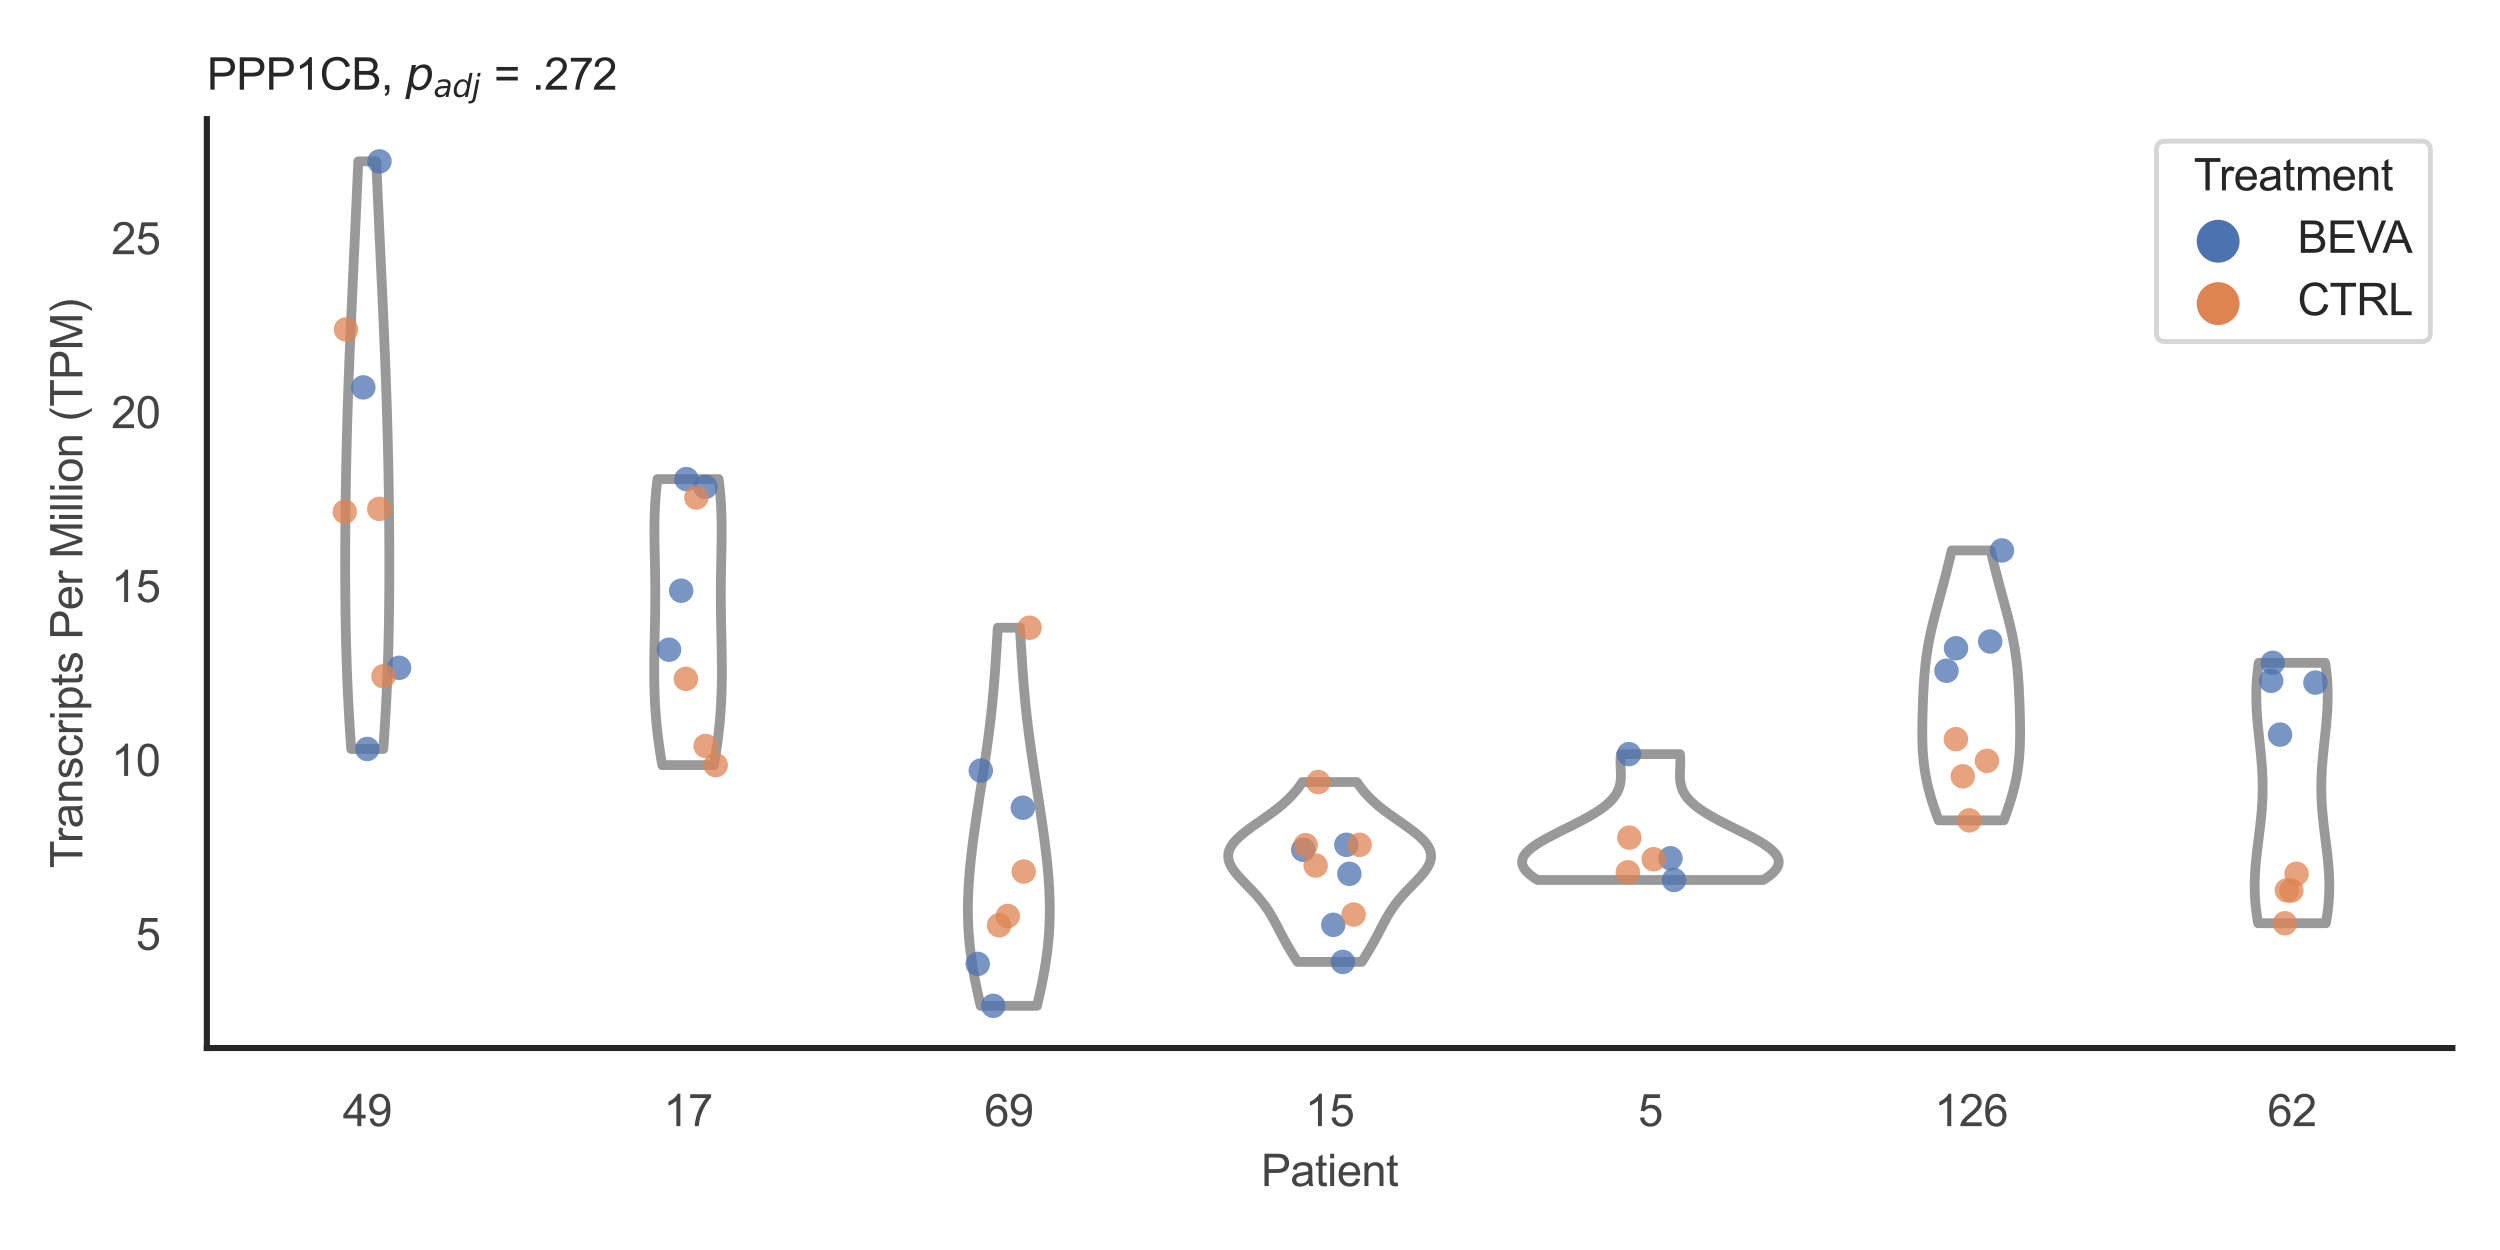 <?xml version="1.0" encoding="utf-8" standalone="no"?>
<!DOCTYPE svg PUBLIC "-//W3C//DTD SVG 1.1//EN"
  "http://www.w3.org/Graphics/SVG/1.1/DTD/svg11.dtd">
<svg xmlns:xlink="http://www.w3.org/1999/xlink" width="510.236pt" height="255.118pt" viewBox="0 0 510.236 255.118" xmlns="http://www.w3.org/2000/svg" version="1.1">
 <defs>
  <style type="text/css">*{stroke-linejoin: round; stroke-linecap: butt}</style>
 </defs>
 <g id="figure_1">
  <g id="patch_1">
   <path d="M 0 255.118 
L 510.236 255.118 
L 510.236 0 
L 0 0 
z
" style="fill: #ffffff"/>
  </g>
  <g id="axes_1">
   <g id="patch_2">
    <path d="M 42.22 213.898 
L 500.516 213.898 
L 500.516 24.32 
L 42.22 24.32 
z
" style="fill: #ffffff"/>
   </g>
   <g id="matplotlib.axis_1">
    <g id="xtick_1">
     <g id="text_1">
      <!-- 49 -->
      <g style="fill: #444444" transform="translate(69.951 229.84)scale(0.09 -0.09)">
       <defs>
        <path id="ArialMT-34" d="M 2069 0 
L 2069 1097 
L 81 1097 
L 81 1613 
L 2172 4581 
L 2631 4581 
L 2631 1613 
L 3250 1613 
L 3250 1097 
L 2631 1097 
L 2631 0 
L 2069 0 
z
M 2069 1613 
L 2069 3678 
L 634 1613 
L 2069 1613 
z
" transform="scale(0.016)"/>
        <path id="ArialMT-39" d="M 350 1059 
L 891 1109 
Q 959 728 1153 556 
Q 1347 384 1650 384 
Q 1909 384 2104 503 
Q 2300 622 2425 820 
Q 2550 1019 2634 1356 
Q 2719 1694 2719 2044 
Q 2719 2081 2716 2156 
Q 2547 1888 2255 1720 
Q 1963 1553 1622 1553 
Q 1053 1553 659 1965 
Q 266 2378 266 3053 
Q 266 3750 677 4175 
Q 1088 4600 1706 4600 
Q 2153 4600 2523 4359 
Q 2894 4119 3086 3673 
Q 3278 3228 3278 2384 
Q 3278 1506 3087 986 
Q 2897 466 2520 194 
Q 2144 -78 1638 -78 
Q 1100 -78 759 220 
Q 419 519 350 1059 
z
M 2653 3081 
Q 2653 3566 2395 3850 
Q 2138 4134 1775 4134 
Q 1400 4134 1122 3828 
Q 844 3522 844 3034 
Q 844 2597 1108 2323 
Q 1372 2050 1759 2050 
Q 2150 2050 2401 2323 
Q 2653 2597 2653 3081 
z
" transform="scale(0.016)"/>
       </defs>
       <use xlink:href="#ArialMT-34"/>
       <use xlink:href="#ArialMT-39" x="55.615"/>
      </g>
     </g>
    </g>
    <g id="xtick_2">
     <g id="text_2">
      <!-- 17 -->
      <g style="fill: #444444" transform="translate(135.421 229.84)scale(0.09 -0.09)">
       <defs>
        <path id="ArialMT-31" d="M 2384 0 
L 1822 0 
L 1822 3584 
Q 1619 3391 1289 3197 
Q 959 3003 697 2906 
L 697 3450 
Q 1169 3672 1522 3987 
Q 1875 4303 2022 4600 
L 2384 4600 
L 2384 0 
z
" transform="scale(0.016)"/>
        <path id="ArialMT-37" d="M 303 3981 
L 303 4522 
L 3269 4522 
L 3269 4084 
Q 2831 3619 2401 2847 
Q 1972 2075 1738 1259 
Q 1569 684 1522 0 
L 944 0 
Q 953 541 1156 1306 
Q 1359 2072 1739 2783 
Q 2119 3494 2547 3981 
L 303 3981 
z
" transform="scale(0.016)"/>
       </defs>
       <use xlink:href="#ArialMT-31"/>
       <use xlink:href="#ArialMT-37" x="55.615"/>
      </g>
     </g>
    </g>
    <g id="xtick_3">
     <g id="text_3">
      <!-- 69 -->
      <g style="fill: #444444" transform="translate(200.892 229.84)scale(0.09 -0.09)">
       <defs>
        <path id="ArialMT-36" d="M 3184 3459 
L 2625 3416 
Q 2550 3747 2413 3897 
Q 2184 4138 1850 4138 
Q 1581 4138 1378 3988 
Q 1113 3794 959 3422 
Q 806 3050 800 2363 
Q 1003 2672 1297 2822 
Q 1591 2972 1913 2972 
Q 2475 2972 2870 2558 
Q 3266 2144 3266 1488 
Q 3266 1056 3080 686 
Q 2894 316 2569 119 
Q 2244 -78 1831 -78 
Q 1128 -78 684 439 
Q 241 956 241 2144 
Q 241 3472 731 4075 
Q 1159 4600 1884 4600 
Q 2425 4600 2770 4297 
Q 3116 3994 3184 3459 
z
M 888 1484 
Q 888 1194 1011 928 
Q 1134 663 1356 523 
Q 1578 384 1822 384 
Q 2178 384 2434 671 
Q 2691 959 2691 1453 
Q 2691 1928 2437 2201 
Q 2184 2475 1800 2475 
Q 1419 2475 1153 2201 
Q 888 1928 888 1484 
z
" transform="scale(0.016)"/>
       </defs>
       <use xlink:href="#ArialMT-36"/>
       <use xlink:href="#ArialMT-39" x="55.615"/>
      </g>
     </g>
    </g>
    <g id="xtick_4">
     <g id="text_4">
      <!-- 15 -->
      <g style="fill: #444444" transform="translate(266.363 229.84)scale(0.09 -0.09)">
       <defs>
        <path id="ArialMT-35" d="M 266 1200 
L 856 1250 
Q 922 819 1161 601 
Q 1400 384 1738 384 
Q 2144 384 2425 690 
Q 2706 997 2706 1503 
Q 2706 1984 2436 2262 
Q 2166 2541 1728 2541 
Q 1456 2541 1237 2417 
Q 1019 2294 894 2097 
L 366 2166 
L 809 4519 
L 3088 4519 
L 3088 3981 
L 1259 3981 
L 1013 2750 
Q 1425 3038 1878 3038 
Q 2478 3038 2890 2622 
Q 3303 2206 3303 1553 
Q 3303 931 2941 478 
Q 2500 -78 1738 -78 
Q 1113 -78 717 272 
Q 322 622 266 1200 
z
" transform="scale(0.016)"/>
       </defs>
       <use xlink:href="#ArialMT-31"/>
       <use xlink:href="#ArialMT-35" x="55.615"/>
      </g>
     </g>
    </g>
    <g id="xtick_5">
     <g id="text_5">
      <!-- 5 -->
      <g style="fill: #444444" transform="translate(334.337 229.84)scale(0.09 -0.09)">
       <use xlink:href="#ArialMT-35"/>
      </g>
     </g>
    </g>
    <g id="xtick_6">
     <g id="text_6">
      <!-- 126 -->
      <g style="fill: #444444" transform="translate(394.803 229.84)scale(0.09 -0.09)">
       <defs>
        <path id="ArialMT-32" d="M 3222 541 
L 3222 0 
L 194 0 
Q 188 203 259 391 
Q 375 700 629 1000 
Q 884 1300 1366 1694 
Q 2113 2306 2375 2664 
Q 2638 3022 2638 3341 
Q 2638 3675 2398 3904 
Q 2159 4134 1775 4134 
Q 1369 4134 1125 3890 
Q 881 3647 878 3216 
L 300 3275 
Q 359 3922 746 4261 
Q 1134 4600 1788 4600 
Q 2447 4600 2831 4234 
Q 3216 3869 3216 3328 
Q 3216 3053 3103 2787 
Q 2991 2522 2730 2228 
Q 2469 1934 1863 1422 
Q 1356 997 1212 845 
Q 1069 694 975 541 
L 3222 541 
z
" transform="scale(0.016)"/>
       </defs>
       <use xlink:href="#ArialMT-31"/>
       <use xlink:href="#ArialMT-32" x="55.615"/>
       <use xlink:href="#ArialMT-36" x="111.23"/>
      </g>
     </g>
    </g>
    <g id="xtick_7">
     <g id="text_7">
      <!-- 62 -->
      <g style="fill: #444444" transform="translate(462.776 229.84)scale(0.09 -0.09)">
       <use xlink:href="#ArialMT-36"/>
       <use xlink:href="#ArialMT-32" x="55.615"/>
      </g>
     </g>
    </g>
    <g id="text_8">
     <!-- Patient -->
     <g style="fill: #444444" transform="translate(257.359 242.071)scale(0.09 -0.09)">
      <defs>
       <path id="ArialMT-50" d="M 494 0 
L 494 4581 
L 2222 4581 
Q 2678 4581 2919 4538 
Q 3256 4481 3484 4323 
Q 3713 4166 3852 3881 
Q 3991 3597 3991 3256 
Q 3991 2672 3619 2267 
Q 3247 1863 2275 1863 
L 1100 1863 
L 1100 0 
L 494 0 
z
M 1100 2403 
L 2284 2403 
Q 2872 2403 3119 2622 
Q 3366 2841 3366 3238 
Q 3366 3525 3220 3729 
Q 3075 3934 2838 4000 
Q 2684 4041 2272 4041 
L 1100 4041 
L 1100 2403 
z
" transform="scale(0.016)"/>
       <path id="ArialMT-61" d="M 2588 409 
Q 2275 144 1986 34 
Q 1697 -75 1366 -75 
Q 819 -75 525 192 
Q 231 459 231 875 
Q 231 1119 342 1320 
Q 453 1522 633 1644 
Q 813 1766 1038 1828 
Q 1203 1872 1538 1913 
Q 2219 1994 2541 2106 
Q 2544 2222 2544 2253 
Q 2544 2597 2384 2738 
Q 2169 2928 1744 2928 
Q 1347 2928 1158 2789 
Q 969 2650 878 2297 
L 328 2372 
Q 403 2725 575 2942 
Q 747 3159 1072 3276 
Q 1397 3394 1825 3394 
Q 2250 3394 2515 3294 
Q 2781 3194 2906 3042 
Q 3031 2891 3081 2659 
Q 3109 2516 3109 2141 
L 3109 1391 
Q 3109 606 3145 398 
Q 3181 191 3288 0 
L 2700 0 
Q 2613 175 2588 409 
z
M 2541 1666 
Q 2234 1541 1622 1453 
Q 1275 1403 1131 1340 
Q 988 1278 909 1158 
Q 831 1038 831 891 
Q 831 666 1001 516 
Q 1172 366 1500 366 
Q 1825 366 2078 508 
Q 2331 650 2450 897 
Q 2541 1088 2541 1459 
L 2541 1666 
z
" transform="scale(0.016)"/>
       <path id="ArialMT-74" d="M 1650 503 
L 1731 6 
Q 1494 -44 1306 -44 
Q 1000 -44 831 53 
Q 663 150 594 308 
Q 525 466 525 972 
L 525 2881 
L 113 2881 
L 113 3319 
L 525 3319 
L 525 4141 
L 1084 4478 
L 1084 3319 
L 1650 3319 
L 1650 2881 
L 1084 2881 
L 1084 941 
Q 1084 700 1114 631 
Q 1144 563 1211 522 
Q 1278 481 1403 481 
Q 1497 481 1650 503 
z
" transform="scale(0.016)"/>
       <path id="ArialMT-69" d="M 425 3934 
L 425 4581 
L 988 4581 
L 988 3934 
L 425 3934 
z
M 425 0 
L 425 3319 
L 988 3319 
L 988 0 
L 425 0 
z
" transform="scale(0.016)"/>
       <path id="ArialMT-65" d="M 2694 1069 
L 3275 997 
Q 3138 488 2766 206 
Q 2394 -75 1816 -75 
Q 1088 -75 661 373 
Q 234 822 234 1631 
Q 234 2469 665 2931 
Q 1097 3394 1784 3394 
Q 2450 3394 2872 2941 
Q 3294 2488 3294 1666 
Q 3294 1616 3291 1516 
L 816 1516 
Q 847 969 1125 678 
Q 1403 388 1819 388 
Q 2128 388 2347 550 
Q 2566 713 2694 1069 
z
M 847 1978 
L 2700 1978 
Q 2663 2397 2488 2606 
Q 2219 2931 1791 2931 
Q 1403 2931 1139 2672 
Q 875 2413 847 1978 
z
" transform="scale(0.016)"/>
       <path id="ArialMT-6e" d="M 422 0 
L 422 3319 
L 928 3319 
L 928 2847 
Q 1294 3394 1984 3394 
Q 2284 3394 2536 3286 
Q 2788 3178 2913 3003 
Q 3038 2828 3088 2588 
Q 3119 2431 3119 2041 
L 3119 0 
L 2556 0 
L 2556 2019 
Q 2556 2363 2490 2533 
Q 2425 2703 2258 2804 
Q 2091 2906 1866 2906 
Q 1506 2906 1245 2678 
Q 984 2450 984 1813 
L 984 0 
L 422 0 
z
" transform="scale(0.016)"/>
      </defs>
      <use xlink:href="#ArialMT-50"/>
      <use xlink:href="#ArialMT-61" x="66.699"/>
      <use xlink:href="#ArialMT-74" x="122.314"/>
      <use xlink:href="#ArialMT-69" x="150.098"/>
      <use xlink:href="#ArialMT-65" x="172.314"/>
      <use xlink:href="#ArialMT-6e" x="227.93"/>
      <use xlink:href="#ArialMT-74" x="283.545"/>
     </g>
    </g>
   </g>
   <g id="matplotlib.axis_2">
    <g id="ytick_1">
     <g id="text_9">
      <!-- 5 -->
      <g style="fill: #444444" transform="translate(27.715 193.866)scale(0.09 -0.09)">
       <use xlink:href="#ArialMT-35"/>
      </g>
     </g>
    </g>
    <g id="ytick_2">
     <g id="text_10">
      <!-- 10 -->
      <g style="fill: #444444" transform="translate(22.71 158.37)scale(0.09 -0.09)">
       <defs>
        <path id="ArialMT-30" d="M 266 2259 
Q 266 3072 433 3567 
Q 600 4063 929 4331 
Q 1259 4600 1759 4600 
Q 2128 4600 2406 4451 
Q 2684 4303 2865 4023 
Q 3047 3744 3150 3342 
Q 3253 2941 3253 2259 
Q 3253 1453 3087 958 
Q 2922 463 2592 192 
Q 2263 -78 1759 -78 
Q 1097 -78 719 397 
Q 266 969 266 2259 
z
M 844 2259 
Q 844 1131 1108 757 
Q 1372 384 1759 384 
Q 2147 384 2411 759 
Q 2675 1134 2675 2259 
Q 2675 3391 2411 3762 
Q 2147 4134 1753 4134 
Q 1366 4134 1134 3806 
Q 844 3388 844 2259 
z
" transform="scale(0.016)"/>
       </defs>
       <use xlink:href="#ArialMT-31"/>
       <use xlink:href="#ArialMT-30" x="55.615"/>
      </g>
     </g>
    </g>
    <g id="ytick_3">
     <g id="text_11">
      <!-- 15 -->
      <g style="fill: #444444" transform="translate(22.71 122.875)scale(0.09 -0.09)">
       <use xlink:href="#ArialMT-31"/>
       <use xlink:href="#ArialMT-35" x="55.615"/>
      </g>
     </g>
    </g>
    <g id="ytick_4">
     <g id="text_12">
      <!-- 20 -->
      <g style="fill: #444444" transform="translate(22.71 87.38)scale(0.09 -0.09)">
       <use xlink:href="#ArialMT-32"/>
       <use xlink:href="#ArialMT-30" x="55.615"/>
      </g>
     </g>
    </g>
    <g id="ytick_5">
     <g id="text_13">
      <!-- 25 -->
      <g style="fill: #444444" transform="translate(22.71 51.885)scale(0.09 -0.09)">
       <use xlink:href="#ArialMT-32"/>
       <use xlink:href="#ArialMT-35" x="55.615"/>
      </g>
     </g>
    </g>
    <g id="text_14">
     <!-- Transcripts Per Million (TPM) -->
     <g style="fill: #444444" transform="translate(16.816 177.194)rotate(-90)scale(0.09 -0.09)">
      <defs>
       <path id="ArialMT-54" d="M 1659 0 
L 1659 4041 
L 150 4041 
L 150 4581 
L 3781 4581 
L 3781 4041 
L 2266 4041 
L 2266 0 
L 1659 0 
z
" transform="scale(0.016)"/>
       <path id="ArialMT-72" d="M 416 0 
L 416 3319 
L 922 3319 
L 922 2816 
Q 1116 3169 1280 3281 
Q 1444 3394 1641 3394 
Q 1925 3394 2219 3213 
L 2025 2691 
Q 1819 2813 1613 2813 
Q 1428 2813 1281 2702 
Q 1134 2591 1072 2394 
Q 978 2094 978 1738 
L 978 0 
L 416 0 
z
" transform="scale(0.016)"/>
       <path id="ArialMT-73" d="M 197 991 
L 753 1078 
Q 800 744 1014 566 
Q 1228 388 1613 388 
Q 2000 388 2187 545 
Q 2375 703 2375 916 
Q 2375 1106 2209 1216 
Q 2094 1291 1634 1406 
Q 1016 1563 777 1677 
Q 538 1791 414 1992 
Q 291 2194 291 2438 
Q 291 2659 392 2848 
Q 494 3038 669 3163 
Q 800 3259 1026 3326 
Q 1253 3394 1513 3394 
Q 1903 3394 2198 3281 
Q 2494 3169 2634 2976 
Q 2775 2784 2828 2463 
L 2278 2388 
Q 2241 2644 2061 2787 
Q 1881 2931 1553 2931 
Q 1166 2931 1000 2803 
Q 834 2675 834 2503 
Q 834 2394 903 2306 
Q 972 2216 1119 2156 
Q 1203 2125 1616 2013 
Q 2213 1853 2448 1751 
Q 2684 1650 2818 1456 
Q 2953 1263 2953 975 
Q 2953 694 2789 445 
Q 2625 197 2315 61 
Q 2006 -75 1616 -75 
Q 969 -75 630 194 
Q 291 463 197 991 
z
" transform="scale(0.016)"/>
       <path id="ArialMT-63" d="M 2588 1216 
L 3141 1144 
Q 3050 572 2676 248 
Q 2303 -75 1759 -75 
Q 1078 -75 664 370 
Q 250 816 250 1647 
Q 250 2184 428 2587 
Q 606 2991 970 3192 
Q 1334 3394 1763 3394 
Q 2303 3394 2647 3120 
Q 2991 2847 3088 2344 
L 2541 2259 
Q 2463 2594 2264 2762 
Q 2066 2931 1784 2931 
Q 1359 2931 1093 2626 
Q 828 2322 828 1663 
Q 828 994 1084 691 
Q 1341 388 1753 388 
Q 2084 388 2306 591 
Q 2528 794 2588 1216 
z
" transform="scale(0.016)"/>
       <path id="ArialMT-70" d="M 422 -1272 
L 422 3319 
L 934 3319 
L 934 2888 
Q 1116 3141 1344 3267 
Q 1572 3394 1897 3394 
Q 2322 3394 2647 3175 
Q 2972 2956 3137 2557 
Q 3303 2159 3303 1684 
Q 3303 1175 3120 767 
Q 2938 359 2589 142 
Q 2241 -75 1856 -75 
Q 1575 -75 1351 44 
Q 1128 163 984 344 
L 984 -1272 
L 422 -1272 
z
M 931 1641 
Q 931 1000 1190 694 
Q 1450 388 1819 388 
Q 2194 388 2461 705 
Q 2728 1022 2728 1688 
Q 2728 2322 2467 2637 
Q 2206 2953 1844 2953 
Q 1484 2953 1207 2617 
Q 931 2281 931 1641 
z
" transform="scale(0.016)"/>
       <path id="ArialMT-20" transform="scale(0.016)"/>
       <path id="ArialMT-4d" d="M 475 0 
L 475 4581 
L 1388 4581 
L 2472 1338 
Q 2622 884 2691 659 
Q 2769 909 2934 1394 
L 4031 4581 
L 4847 4581 
L 4847 0 
L 4263 0 
L 4263 3834 
L 2931 0 
L 2384 0 
L 1059 3900 
L 1059 0 
L 475 0 
z
" transform="scale(0.016)"/>
       <path id="ArialMT-6c" d="M 409 0 
L 409 4581 
L 972 4581 
L 972 0 
L 409 0 
z
" transform="scale(0.016)"/>
       <path id="ArialMT-6f" d="M 213 1659 
Q 213 2581 725 3025 
Q 1153 3394 1769 3394 
Q 2453 3394 2887 2945 
Q 3322 2497 3322 1706 
Q 3322 1066 3130 698 
Q 2938 331 2570 128 
Q 2203 -75 1769 -75 
Q 1072 -75 642 372 
Q 213 819 213 1659 
z
M 791 1659 
Q 791 1022 1069 705 
Q 1347 388 1769 388 
Q 2188 388 2466 706 
Q 2744 1025 2744 1678 
Q 2744 2294 2464 2611 
Q 2184 2928 1769 2928 
Q 1347 2928 1069 2612 
Q 791 2297 791 1659 
z
" transform="scale(0.016)"/>
       <path id="ArialMT-28" d="M 1497 -1347 
Q 1031 -759 709 28 
Q 388 816 388 1659 
Q 388 2403 628 3084 
Q 909 3875 1497 4659 
L 1900 4659 
Q 1522 4009 1400 3731 
Q 1209 3300 1100 2831 
Q 966 2247 966 1656 
Q 966 153 1900 -1347 
L 1497 -1347 
z
" transform="scale(0.016)"/>
       <path id="ArialMT-29" d="M 791 -1347 
L 388 -1347 
Q 1322 153 1322 1656 
Q 1322 2244 1188 2822 
Q 1081 3291 891 3722 
Q 769 4003 388 4659 
L 791 4659 
Q 1378 3875 1659 3084 
Q 1900 2403 1900 1659 
Q 1900 816 1576 28 
Q 1253 -759 791 -1347 
z
" transform="scale(0.016)"/>
      </defs>
      <use xlink:href="#ArialMT-54"/>
      <use xlink:href="#ArialMT-72" x="57.334"/>
      <use xlink:href="#ArialMT-61" x="90.635"/>
      <use xlink:href="#ArialMT-6e" x="146.25"/>
      <use xlink:href="#ArialMT-73" x="201.865"/>
      <use xlink:href="#ArialMT-63" x="251.865"/>
      <use xlink:href="#ArialMT-72" x="301.865"/>
      <use xlink:href="#ArialMT-69" x="335.166"/>
      <use xlink:href="#ArialMT-70" x="357.383"/>
      <use xlink:href="#ArialMT-74" x="412.998"/>
      <use xlink:href="#ArialMT-73" x="440.781"/>
      <use xlink:href="#ArialMT-20" x="490.781"/>
      <use xlink:href="#ArialMT-50" x="518.564"/>
      <use xlink:href="#ArialMT-65" x="585.264"/>
      <use xlink:href="#ArialMT-72" x="640.879"/>
      <use xlink:href="#ArialMT-20" x="674.18"/>
      <use xlink:href="#ArialMT-4d" x="701.963"/>
      <use xlink:href="#ArialMT-69" x="785.264"/>
      <use xlink:href="#ArialMT-6c" x="807.48"/>
      <use xlink:href="#ArialMT-6c" x="829.697"/>
      <use xlink:href="#ArialMT-69" x="851.914"/>
      <use xlink:href="#ArialMT-6f" x="874.131"/>
      <use xlink:href="#ArialMT-6e" x="929.746"/>
      <use xlink:href="#ArialMT-20" x="985.361"/>
      <use xlink:href="#ArialMT-28" x="1013.145"/>
      <use xlink:href="#ArialMT-54" x="1046.445"/>
      <use xlink:href="#ArialMT-50" x="1107.529"/>
      <use xlink:href="#ArialMT-4d" x="1174.229"/>
      <use xlink:href="#ArialMT-29" x="1257.529"/>
     </g>
    </g>
   </g>
   <g id="PolyCollection_1">
    <defs>
     <path id="m22d80a3779" d="M 78.235 -102.256 
L 71.675 -102.256 
L 71.592 -103.468 
L 71.511 -104.679 
L 71.433 -105.89 
L 71.357 -107.102 
L 71.284 -108.313 
L 71.215 -109.524 
L 71.148 -110.736 
L 71.084 -111.947 
L 71.024 -113.158 
L 70.967 -114.37 
L 70.913 -115.581 
L 70.862 -116.792 
L 70.815 -118.004 
L 70.771 -119.215 
L 70.73 -120.427 
L 70.692 -121.638 
L 70.658 -122.849 
L 70.626 -124.061 
L 70.598 -125.272 
L 70.572 -126.483 
L 70.549 -127.695 
L 70.529 -128.906 
L 70.511 -130.117 
L 70.496 -131.329 
L 70.483 -132.54 
L 70.473 -133.752 
L 70.464 -134.963 
L 70.458 -136.174 
L 70.453 -137.386 
L 70.451 -138.597 
L 70.45 -139.808 
L 70.451 -141.02 
L 70.453 -142.231 
L 70.457 -143.442 
L 70.463 -144.654 
L 70.47 -145.865 
L 70.478 -147.077 
L 70.488 -148.288 
L 70.5 -149.499 
L 70.512 -150.711 
L 70.527 -151.922 
L 70.542 -153.133 
L 70.559 -154.345 
L 70.577 -155.556 
L 70.597 -156.767 
L 70.618 -157.979 
L 70.64 -159.19 
L 70.664 -160.401 
L 70.689 -161.613 
L 70.716 -162.824 
L 70.744 -164.036 
L 70.773 -165.247 
L 70.804 -166.458 
L 70.837 -167.67 
L 70.87 -168.881 
L 70.906 -170.092 
L 70.942 -171.304 
L 70.981 -172.515 
L 71.02 -173.726 
L 71.061 -174.938 
L 71.103 -176.149 
L 71.147 -177.361 
L 71.191 -178.572 
L 71.237 -179.783 
L 71.284 -180.995 
L 71.332 -182.206 
L 71.381 -183.417 
L 71.431 -184.629 
L 71.482 -185.84 
L 71.534 -187.051 
L 71.586 -188.263 
L 71.639 -189.474 
L 71.692 -190.686 
L 71.747 -191.897 
L 71.801 -193.108 
L 71.856 -194.32 
L 71.911 -195.531 
L 71.967 -196.742 
L 72.022 -197.954 
L 72.078 -199.165 
L 72.134 -200.376 
L 72.19 -201.588 
L 72.246 -202.799 
L 72.302 -204.011 
L 72.358 -205.222 
L 72.414 -206.433 
L 72.469 -207.645 
L 72.525 -208.856 
L 72.58 -210.067 
L 72.635 -211.279 
L 72.69 -212.49 
L 72.745 -213.701 
L 72.8 -214.913 
L 72.854 -216.124 
L 72.909 -217.335 
L 72.963 -218.547 
L 73.017 -219.758 
L 73.071 -220.97 
L 73.124 -222.181 
L 76.787 -222.181 
L 76.787 -222.181 
L 76.84 -220.97 
L 76.894 -219.758 
L 76.948 -218.547 
L 77.002 -217.335 
L 77.056 -216.124 
L 77.111 -214.913 
L 77.166 -213.701 
L 77.221 -212.49 
L 77.276 -211.279 
L 77.331 -210.067 
L 77.386 -208.856 
L 77.442 -207.645 
L 77.497 -206.433 
L 77.553 -205.222 
L 77.609 -204.011 
L 77.665 -202.799 
L 77.721 -201.588 
L 77.777 -200.376 
L 77.833 -199.165 
L 77.889 -197.954 
L 77.944 -196.742 
L 78 -195.531 
L 78.055 -194.32 
L 78.11 -193.108 
L 78.164 -191.897 
L 78.218 -190.686 
L 78.272 -189.474 
L 78.325 -188.263 
L 78.377 -187.051 
L 78.429 -185.84 
L 78.48 -184.629 
L 78.53 -183.417 
L 78.579 -182.206 
L 78.627 -180.995 
L 78.674 -179.783 
L 78.72 -178.572 
L 78.764 -177.361 
L 78.808 -176.149 
L 78.85 -174.938 
L 78.891 -173.726 
L 78.93 -172.515 
L 78.968 -171.304 
L 79.005 -170.092 
L 79.04 -168.881 
L 79.074 -167.67 
L 79.107 -166.458 
L 79.138 -165.247 
L 79.167 -164.036 
L 79.195 -162.824 
L 79.222 -161.613 
L 79.247 -160.401 
L 79.271 -159.19 
L 79.293 -157.979 
L 79.314 -156.767 
L 79.334 -155.556 
L 79.352 -154.345 
L 79.369 -153.133 
L 79.384 -151.922 
L 79.398 -150.711 
L 79.411 -149.499 
L 79.423 -148.288 
L 79.432 -147.077 
L 79.441 -145.865 
L 79.448 -144.654 
L 79.454 -143.442 
L 79.458 -142.231 
L 79.46 -141.02 
L 79.461 -139.808 
L 79.46 -138.597 
L 79.458 -137.386 
L 79.453 -136.174 
L 79.447 -134.963 
L 79.438 -133.752 
L 79.428 -132.54 
L 79.415 -131.329 
L 79.4 -130.117 
L 79.382 -128.906 
L 79.362 -127.695 
L 79.339 -126.483 
L 79.313 -125.272 
L 79.285 -124.061 
L 79.253 -122.849 
L 79.219 -121.638 
L 79.181 -120.427 
L 79.14 -119.215 
L 79.096 -118.004 
L 79.049 -116.792 
L 78.998 -115.581 
L 78.944 -114.37 
L 78.887 -113.158 
L 78.827 -111.947 
L 78.763 -110.736 
L 78.696 -109.524 
L 78.626 -108.313 
L 78.554 -107.102 
L 78.478 -105.89 
L 78.4 -104.679 
L 78.319 -103.468 
L 78.235 -102.256 
z
" style="stroke: #999999; stroke-width: 2"/>
    </defs>
    <g clip-path="url(#p0c6ac8a6bc)">
     <use xlink:href="#m22d80a3779" x="0" y="255.118" style="fill: #ffffff; stroke: #999999; stroke-width: 2"/>
    </g>
   </g>
   <g id="PolyCollection_2">
    <defs>
     <path id="m7f2c93936d" d="M 145.697 -98.961 
L 135.155 -98.961 
L 135.053 -99.551 
L 134.953 -100.14 
L 134.857 -100.73 
L 134.763 -101.32 
L 134.672 -101.909 
L 134.585 -102.499 
L 134.5 -103.089 
L 134.42 -103.679 
L 134.342 -104.268 
L 134.268 -104.858 
L 134.198 -105.448 
L 134.132 -106.037 
L 134.069 -106.627 
L 134.009 -107.217 
L 133.954 -107.806 
L 133.902 -108.396 
L 133.853 -108.986 
L 133.808 -109.575 
L 133.767 -110.165 
L 133.73 -110.755 
L 133.695 -111.344 
L 133.664 -111.934 
L 133.637 -112.524 
L 133.613 -113.114 
L 133.592 -113.703 
L 133.573 -114.293 
L 133.558 -114.883 
L 133.546 -115.472 
L 133.536 -116.062 
L 133.529 -116.652 
L 133.525 -117.241 
L 133.522 -117.831 
L 133.522 -118.421 
L 133.524 -119.01 
L 133.527 -119.6 
L 133.532 -120.19 
L 133.539 -120.78 
L 133.547 -121.369 
L 133.556 -121.959 
L 133.566 -122.549 
L 133.577 -123.138 
L 133.589 -123.728 
L 133.601 -124.318 
L 133.614 -124.907 
L 133.626 -125.497 
L 133.639 -126.087 
L 133.651 -126.676 
L 133.663 -127.266 
L 133.674 -127.856 
L 133.685 -128.446 
L 133.695 -129.035 
L 133.704 -129.625 
L 133.713 -130.215 
L 133.72 -130.804 
L 133.726 -131.394 
L 133.73 -131.984 
L 133.734 -132.573 
L 133.736 -133.163 
L 133.736 -133.753 
L 133.735 -134.342 
L 133.733 -134.932 
L 133.73 -135.522 
L 133.725 -136.112 
L 133.719 -136.701 
L 133.711 -137.291 
L 133.703 -137.881 
L 133.694 -138.47 
L 133.683 -139.06 
L 133.673 -139.65 
L 133.661 -140.239 
L 133.65 -140.829 
L 133.638 -141.419 
L 133.627 -142.008 
L 133.615 -142.598 
L 133.605 -143.188 
L 133.595 -143.778 
L 133.586 -144.367 
L 133.579 -144.957 
L 133.574 -145.547 
L 133.57 -146.136 
L 133.569 -146.726 
L 133.57 -147.316 
L 133.573 -147.905 
L 133.58 -148.495 
L 133.59 -149.085 
L 133.604 -149.674 
L 133.621 -150.264 
L 133.643 -150.854 
L 133.668 -151.444 
L 133.698 -152.033 
L 133.733 -152.623 
L 133.772 -153.213 
L 133.816 -153.802 
L 133.865 -154.392 
L 133.919 -154.982 
L 133.979 -155.571 
L 134.043 -156.161 
L 134.112 -156.751 
L 134.187 -157.34 
L 146.666 -157.34 
L 146.666 -157.34 
L 146.74 -156.751 
L 146.81 -156.161 
L 146.874 -155.571 
L 146.933 -154.982 
L 146.987 -154.392 
L 147.036 -153.802 
L 147.081 -153.213 
L 147.12 -152.623 
L 147.154 -152.033 
L 147.184 -151.444 
L 147.21 -150.854 
L 147.231 -150.264 
L 147.249 -149.674 
L 147.262 -149.085 
L 147.272 -148.495 
L 147.279 -147.905 
L 147.283 -147.316 
L 147.284 -146.726 
L 147.283 -146.136 
L 147.279 -145.547 
L 147.273 -144.957 
L 147.266 -144.367 
L 147.258 -143.778 
L 147.248 -143.188 
L 147.237 -142.598 
L 147.226 -142.008 
L 147.214 -141.419 
L 147.203 -140.829 
L 147.191 -140.239 
L 147.18 -139.65 
L 147.169 -139.06 
L 147.159 -138.47 
L 147.15 -137.881 
L 147.141 -137.291 
L 147.134 -136.701 
L 147.128 -136.112 
L 147.123 -135.522 
L 147.12 -134.932 
L 147.117 -134.342 
L 147.117 -133.753 
L 147.117 -133.163 
L 147.119 -132.573 
L 147.122 -131.984 
L 147.127 -131.394 
L 147.133 -130.804 
L 147.14 -130.215 
L 147.148 -129.625 
L 147.157 -129.035 
L 147.168 -128.446 
L 147.178 -127.856 
L 147.19 -127.266 
L 147.202 -126.676 
L 147.214 -126.087 
L 147.227 -125.497 
L 147.239 -124.907 
L 147.252 -124.318 
L 147.264 -123.728 
L 147.275 -123.138 
L 147.286 -122.549 
L 147.296 -121.959 
L 147.306 -121.369 
L 147.314 -120.78 
L 147.32 -120.19 
L 147.325 -119.6 
L 147.329 -119.01 
L 147.331 -118.421 
L 147.33 -117.831 
L 147.328 -117.241 
L 147.323 -116.652 
L 147.316 -116.062 
L 147.307 -115.472 
L 147.294 -114.883 
L 147.279 -114.293 
L 147.261 -113.703 
L 147.24 -113.114 
L 147.216 -112.524 
L 147.188 -111.934 
L 147.157 -111.344 
L 147.123 -110.755 
L 147.085 -110.165 
L 147.044 -109.575 
L 146.999 -108.986 
L 146.951 -108.396 
L 146.899 -107.806 
L 146.843 -107.217 
L 146.784 -106.627 
L 146.721 -106.037 
L 146.654 -105.448 
L 146.584 -104.858 
L 146.51 -104.268 
L 146.433 -103.679 
L 146.352 -103.089 
L 146.268 -102.499 
L 146.181 -101.909 
L 146.09 -101.32 
L 145.996 -100.73 
L 145.899 -100.14 
L 145.8 -99.551 
L 145.697 -98.961 
z
" style="stroke: #999999; stroke-width: 2"/>
    </defs>
    <g clip-path="url(#p0c6ac8a6bc)">
     <use xlink:href="#m7f2c93936d" x="0" y="255.118" style="fill: #ffffff; stroke: #999999; stroke-width: 2"/>
    </g>
   </g>
   <g id="PolyCollection_3">
    <defs>
     <path id="mb8395195c3" d="M 211.65 -49.837 
L 200.145 -49.837 
L 199.963 -50.617 
L 199.785 -51.396 
L 199.61 -52.175 
L 199.44 -52.955 
L 199.275 -53.734 
L 199.115 -54.514 
L 198.961 -55.293 
L 198.813 -56.073 
L 198.672 -56.852 
L 198.538 -57.631 
L 198.412 -58.411 
L 198.294 -59.19 
L 198.183 -59.97 
L 198.081 -60.749 
L 197.988 -61.529 
L 197.903 -62.308 
L 197.827 -63.087 
L 197.761 -63.867 
L 197.703 -64.646 
L 197.654 -65.426 
L 197.614 -66.205 
L 197.583 -66.985 
L 197.56 -67.764 
L 197.546 -68.543 
L 197.541 -69.323 
L 197.544 -70.102 
L 197.555 -70.882 
L 197.574 -71.661 
L 197.6 -72.441 
L 197.634 -73.22 
L 197.674 -73.999 
L 197.721 -74.779 
L 197.775 -75.558 
L 197.834 -76.338 
L 197.899 -77.117 
L 197.969 -77.897 
L 198.045 -78.676 
L 198.125 -79.455 
L 198.209 -80.235 
L 198.298 -81.014 
L 198.39 -81.794 
L 198.486 -82.573 
L 198.585 -83.353 
L 198.687 -84.132 
L 198.792 -84.911 
L 198.9 -85.691 
L 199.009 -86.47 
L 199.121 -87.25 
L 199.235 -88.029 
L 199.35 -88.809 
L 199.467 -89.588 
L 199.584 -90.367 
L 199.703 -91.147 
L 199.823 -91.926 
L 199.943 -92.706 
L 200.064 -93.485 
L 200.185 -94.265 
L 200.306 -95.044 
L 200.426 -95.823 
L 200.547 -96.603 
L 200.666 -97.382 
L 200.785 -98.162 
L 200.903 -98.941 
L 201.02 -99.721 
L 201.135 -100.5 
L 201.249 -101.279 
L 201.361 -102.059 
L 201.471 -102.838 
L 201.578 -103.618 
L 201.684 -104.397 
L 201.786 -105.177 
L 201.887 -105.956 
L 201.984 -106.735 
L 202.079 -107.515 
L 202.17 -108.294 
L 202.259 -109.074 
L 202.344 -109.853 
L 202.427 -110.633 
L 202.506 -111.412 
L 202.583 -112.191 
L 202.656 -112.971 
L 202.727 -113.75 
L 202.795 -114.53 
L 202.86 -115.309 
L 202.922 -116.089 
L 202.983 -116.868 
L 203.041 -117.647 
L 203.097 -118.427 
L 203.151 -119.206 
L 203.204 -119.986 
L 203.256 -120.765 
L 203.306 -121.545 
L 203.356 -122.324 
L 203.404 -123.103 
L 203.453 -123.883 
L 203.501 -124.662 
L 203.549 -125.442 
L 203.597 -126.221 
L 203.646 -127.001 
L 208.149 -127.001 
L 208.149 -127.001 
L 208.197 -126.221 
L 208.245 -125.442 
L 208.293 -124.662 
L 208.342 -123.883 
L 208.39 -123.103 
L 208.439 -122.324 
L 208.488 -121.545 
L 208.539 -120.765 
L 208.59 -119.986 
L 208.643 -119.206 
L 208.698 -118.427 
L 208.754 -117.647 
L 208.812 -116.868 
L 208.872 -116.089 
L 208.935 -115.309 
L 209 -114.53 
L 209.068 -113.75 
L 209.138 -112.971 
L 209.212 -112.191 
L 209.288 -111.412 
L 209.368 -110.633 
L 209.45 -109.853 
L 209.536 -109.074 
L 209.624 -108.294 
L 209.716 -107.515 
L 209.81 -106.735 
L 209.908 -105.956 
L 210.008 -105.177 
L 210.111 -104.397 
L 210.216 -103.618 
L 210.324 -102.838 
L 210.434 -102.059 
L 210.546 -101.279 
L 210.659 -100.5 
L 210.774 -99.721 
L 210.891 -98.941 
L 211.009 -98.162 
L 211.128 -97.382 
L 211.248 -96.603 
L 211.368 -95.823 
L 211.489 -95.044 
L 211.61 -94.265 
L 211.731 -93.485 
L 211.851 -92.706 
L 211.972 -91.926 
L 212.091 -91.147 
L 212.21 -90.367 
L 212.328 -89.588 
L 212.444 -88.809 
L 212.56 -88.029 
L 212.673 -87.25 
L 212.785 -86.47 
L 212.895 -85.691 
L 213.002 -84.911 
L 213.107 -84.132 
L 213.209 -83.353 
L 213.308 -82.573 
L 213.404 -81.794 
L 213.497 -81.014 
L 213.585 -80.235 
L 213.67 -79.455 
L 213.75 -78.676 
L 213.825 -77.897 
L 213.895 -77.117 
L 213.96 -76.338 
L 214.02 -75.558 
L 214.073 -74.779 
L 214.12 -73.999 
L 214.161 -73.22 
L 214.194 -72.441 
L 214.221 -71.661 
L 214.239 -70.882 
L 214.25 -70.102 
L 214.253 -69.323 
L 214.248 -68.543 
L 214.234 -67.764 
L 214.212 -66.985 
L 214.181 -66.205 
L 214.141 -65.426 
L 214.092 -64.646 
L 214.034 -63.867 
L 213.967 -63.087 
L 213.891 -62.308 
L 213.806 -61.529 
L 213.713 -60.749 
L 213.611 -59.97 
L 213.501 -59.19 
L 213.382 -58.411 
L 213.256 -57.631 
L 213.122 -56.852 
L 212.981 -56.073 
L 212.834 -55.293 
L 212.68 -54.514 
L 212.52 -53.734 
L 212.354 -52.955 
L 212.184 -52.175 
L 212.01 -51.396 
L 211.831 -50.617 
L 211.65 -49.837 
z
" style="stroke: #999999; stroke-width: 2"/>
    </defs>
    <g clip-path="url(#p0c6ac8a6bc)">
     <use xlink:href="#mb8395195c3" x="0" y="255.118" style="fill: #ffffff; stroke: #999999; stroke-width: 2"/>
    </g>
   </g>
   <g id="PolyCollection_4">
    <defs>
     <path id="me48486063d" d="M 277.922 -58.796 
L 264.815 -58.796 
L 264.579 -59.167 
L 264.345 -59.538 
L 264.113 -59.909 
L 263.883 -60.279 
L 263.656 -60.65 
L 263.432 -61.021 
L 263.211 -61.392 
L 262.994 -61.763 
L 262.78 -62.134 
L 262.569 -62.504 
L 262.362 -62.875 
L 262.158 -63.246 
L 261.957 -63.617 
L 261.758 -63.988 
L 261.562 -64.359 
L 261.368 -64.729 
L 261.175 -65.1 
L 260.983 -65.471 
L 260.791 -65.842 
L 260.597 -66.213 
L 260.403 -66.584 
L 260.205 -66.954 
L 260.004 -67.325 
L 259.798 -67.696 
L 259.586 -68.067 
L 259.368 -68.438 
L 259.143 -68.809 
L 258.909 -69.179 
L 258.665 -69.55 
L 258.412 -69.921 
L 258.148 -70.292 
L 257.873 -70.663 
L 257.587 -71.034 
L 257.289 -71.404 
L 256.98 -71.775 
L 256.661 -72.146 
L 256.331 -72.517 
L 255.993 -72.888 
L 255.646 -73.259 
L 255.293 -73.629 
L 254.935 -74 
L 254.575 -74.371 
L 254.214 -74.742 
L 253.855 -75.113 
L 253.5 -75.483 
L 253.153 -75.854 
L 252.817 -76.225 
L 252.494 -76.596 
L 252.188 -76.967 
L 251.901 -77.338 
L 251.638 -77.708 
L 251.4 -78.079 
L 251.191 -78.45 
L 251.014 -78.821 
L 250.871 -79.192 
L 250.763 -79.563 
L 250.694 -79.933 
L 250.665 -80.304 
L 250.676 -80.675 
L 250.729 -81.046 
L 250.824 -81.417 
L 250.961 -81.788 
L 251.139 -82.158 
L 251.358 -82.529 
L 251.617 -82.9 
L 251.914 -83.271 
L 252.246 -83.642 
L 252.612 -84.013 
L 253.009 -84.383 
L 253.434 -84.754 
L 253.884 -85.125 
L 254.356 -85.496 
L 254.846 -85.867 
L 255.351 -86.238 
L 255.867 -86.608 
L 256.392 -86.979 
L 256.921 -87.35 
L 257.452 -87.721 
L 257.981 -88.092 
L 258.506 -88.463 
L 259.025 -88.833 
L 259.533 -89.204 
L 260.031 -89.575 
L 260.515 -89.946 
L 260.985 -90.317 
L 261.439 -90.688 
L 261.876 -91.058 
L 262.295 -91.429 
L 262.697 -91.8 
L 263.081 -92.171 
L 263.447 -92.542 
L 263.795 -92.913 
L 264.127 -93.283 
L 264.443 -93.654 
L 264.743 -94.025 
L 265.028 -94.396 
L 265.3 -94.767 
L 265.559 -95.138 
L 265.807 -95.508 
L 276.929 -95.508 
L 276.929 -95.508 
L 277.177 -95.138 
L 277.436 -94.767 
L 277.708 -94.396 
L 277.994 -94.025 
L 278.294 -93.654 
L 278.609 -93.283 
L 278.941 -92.913 
L 279.289 -92.542 
L 279.656 -92.171 
L 280.039 -91.8 
L 280.441 -91.429 
L 280.861 -91.058 
L 281.298 -90.688 
L 281.751 -90.317 
L 282.221 -89.946 
L 282.705 -89.575 
L 283.203 -89.204 
L 283.712 -88.833 
L 284.23 -88.463 
L 284.755 -88.092 
L 285.284 -87.721 
L 285.815 -87.35 
L 286.344 -86.979 
L 286.869 -86.608 
L 287.385 -86.238 
L 287.89 -85.867 
L 288.38 -85.496 
L 288.852 -85.125 
L 289.302 -84.754 
L 289.727 -84.383 
L 290.124 -84.013 
L 290.49 -83.642 
L 290.822 -83.271 
L 291.119 -82.9 
L 291.378 -82.529 
L 291.597 -82.158 
L 291.776 -81.788 
L 291.913 -81.417 
L 292.008 -81.046 
L 292.06 -80.675 
L 292.072 -80.304 
L 292.042 -79.933 
L 291.973 -79.563 
L 291.866 -79.192 
L 291.722 -78.821 
L 291.545 -78.45 
L 291.336 -78.079 
L 291.098 -77.708 
L 290.835 -77.338 
L 290.548 -76.967 
L 290.242 -76.596 
L 289.919 -76.225 
L 289.583 -75.854 
L 289.236 -75.483 
L 288.882 -75.113 
L 288.523 -74.742 
L 288.162 -74.371 
L 287.801 -74 
L 287.443 -73.629 
L 287.09 -73.259 
L 286.744 -72.888 
L 286.405 -72.517 
L 286.075 -72.146 
L 285.756 -71.775 
L 285.447 -71.404 
L 285.15 -71.034 
L 284.863 -70.663 
L 284.588 -70.292 
L 284.324 -69.921 
L 284.071 -69.55 
L 283.828 -69.179 
L 283.594 -68.809 
L 283.368 -68.438 
L 283.15 -68.067 
L 282.938 -67.696 
L 282.733 -67.325 
L 282.531 -66.954 
L 282.334 -66.584 
L 282.139 -66.213 
L 281.946 -65.842 
L 281.753 -65.471 
L 281.561 -65.1 
L 281.368 -64.729 
L 281.174 -64.359 
L 280.978 -63.988 
L 280.78 -63.617 
L 280.579 -63.246 
L 280.374 -62.875 
L 280.167 -62.504 
L 279.957 -62.134 
L 279.742 -61.763 
L 279.525 -61.392 
L 279.304 -61.021 
L 279.08 -60.65 
L 278.853 -60.279 
L 278.624 -59.909 
L 278.392 -59.538 
L 278.157 -59.167 
L 277.922 -58.796 
z
" style="stroke: #999999; stroke-width: 2"/>
    </defs>
    <g clip-path="url(#p0c6ac8a6bc)">
     <use xlink:href="#me48486063d" x="0" y="255.118" style="fill: #ffffff; stroke: #999999; stroke-width: 2"/>
    </g>
   </g>
   <g id="PolyCollection_5">
    <defs>
     <path id="m7b0be606c7" d="M 359.885 -75.52 
L 313.793 -75.52 
L 313.385 -75.779 
L 313.002 -76.039 
L 312.643 -76.298 
L 312.311 -76.557 
L 312.007 -76.817 
L 311.731 -77.076 
L 311.485 -77.336 
L 311.27 -77.595 
L 311.086 -77.855 
L 310.933 -78.114 
L 310.813 -78.373 
L 310.726 -78.633 
L 310.672 -78.892 
L 310.651 -79.152 
L 310.662 -79.411 
L 310.707 -79.671 
L 310.785 -79.93 
L 310.894 -80.19 
L 311.036 -80.449 
L 311.208 -80.708 
L 311.411 -80.968 
L 311.643 -81.227 
L 311.903 -81.487 
L 312.191 -81.746 
L 312.505 -82.006 
L 312.844 -82.265 
L 313.207 -82.524 
L 313.591 -82.784 
L 313.996 -83.043 
L 314.42 -83.303 
L 314.862 -83.562 
L 315.319 -83.822 
L 315.791 -84.081 
L 316.275 -84.341 
L 316.769 -84.6 
L 317.273 -84.859 
L 317.784 -85.119 
L 318.3 -85.378 
L 318.82 -85.638 
L 319.342 -85.897 
L 319.865 -86.157 
L 320.387 -86.416 
L 320.906 -86.675 
L 321.421 -86.935 
L 321.93 -87.194 
L 322.432 -87.454 
L 322.926 -87.713 
L 323.41 -87.973 
L 323.884 -88.232 
L 324.346 -88.492 
L 324.795 -88.751 
L 325.23 -89.01 
L 325.651 -89.27 
L 326.056 -89.529 
L 326.445 -89.789 
L 326.818 -90.048 
L 327.173 -90.308 
L 327.512 -90.567 
L 327.832 -90.827 
L 328.135 -91.086 
L 328.419 -91.345 
L 328.686 -91.605 
L 328.934 -91.864 
L 329.165 -92.124 
L 329.378 -92.383 
L 329.573 -92.643 
L 329.752 -92.902 
L 329.914 -93.161 
L 330.06 -93.421 
L 330.19 -93.68 
L 330.306 -93.94 
L 330.407 -94.199 
L 330.495 -94.459 
L 330.57 -94.718 
L 330.634 -94.978 
L 330.686 -95.237 
L 330.728 -95.496 
L 330.76 -95.756 
L 330.784 -96.015 
L 330.801 -96.275 
L 330.811 -96.534 
L 330.815 -96.794 
L 330.815 -97.053 
L 330.81 -97.312 
L 330.803 -97.572 
L 330.793 -97.831 
L 330.782 -98.091 
L 330.771 -98.35 
L 330.76 -98.61 
L 330.75 -98.869 
L 330.742 -99.129 
L 330.737 -99.388 
L 330.735 -99.647 
L 330.736 -99.907 
L 330.741 -100.166 
L 330.752 -100.426 
L 330.767 -100.685 
L 330.788 -100.945 
L 330.814 -101.204 
L 342.864 -101.204 
L 342.864 -101.204 
L 342.89 -100.945 
L 342.911 -100.685 
L 342.926 -100.426 
L 342.937 -100.166 
L 342.942 -99.907 
L 342.943 -99.647 
L 342.941 -99.388 
L 342.936 -99.129 
L 342.928 -98.869 
L 342.918 -98.61 
L 342.907 -98.35 
L 342.896 -98.091 
L 342.885 -97.831 
L 342.875 -97.572 
L 342.868 -97.312 
L 342.863 -97.053 
L 342.863 -96.794 
L 342.867 -96.534 
L 342.877 -96.275 
L 342.894 -96.015 
L 342.918 -95.756 
L 342.95 -95.496 
L 342.992 -95.237 
L 343.044 -94.978 
L 343.108 -94.718 
L 343.183 -94.459 
L 343.271 -94.199 
L 343.372 -93.94 
L 343.488 -93.68 
L 343.618 -93.421 
L 343.764 -93.161 
L 343.926 -92.902 
L 344.105 -92.643 
L 344.3 -92.383 
L 344.513 -92.124 
L 344.744 -91.864 
L 344.992 -91.605 
L 345.259 -91.345 
L 345.543 -91.086 
L 345.846 -90.827 
L 346.166 -90.567 
L 346.505 -90.308 
L 346.86 -90.048 
L 347.233 -89.789 
L 347.622 -89.529 
L 348.027 -89.27 
L 348.448 -89.01 
L 348.883 -88.751 
L 349.332 -88.492 
L 349.794 -88.232 
L 350.268 -87.973 
L 350.752 -87.713 
L 351.246 -87.454 
L 351.748 -87.194 
L 352.257 -86.935 
L 352.772 -86.675 
L 353.291 -86.416 
L 353.813 -86.157 
L 354.336 -85.897 
L 354.858 -85.638 
L 355.378 -85.378 
L 355.894 -85.119 
L 356.405 -84.859 
L 356.909 -84.6 
L 357.403 -84.341 
L 357.887 -84.081 
L 358.359 -83.822 
L 358.816 -83.562 
L 359.258 -83.303 
L 359.682 -83.043 
L 360.087 -82.784 
L 360.471 -82.524 
L 360.834 -82.265 
L 361.173 -82.006 
L 361.487 -81.746 
L 361.775 -81.487 
L 362.035 -81.227 
L 362.267 -80.968 
L 362.47 -80.708 
L 362.642 -80.449 
L 362.784 -80.19 
L 362.893 -79.93 
L 362.971 -79.671 
L 363.015 -79.411 
L 363.027 -79.152 
L 363.006 -78.892 
L 362.952 -78.633 
L 362.865 -78.373 
L 362.745 -78.114 
L 362.592 -77.855 
L 362.408 -77.595 
L 362.193 -77.336 
L 361.947 -77.076 
L 361.671 -76.817 
L 361.367 -76.557 
L 361.035 -76.298 
L 360.676 -76.039 
L 360.293 -75.779 
L 359.885 -75.52 
z
" style="stroke: #999999; stroke-width: 2"/>
    </defs>
    <g clip-path="url(#p0c6ac8a6bc)">
     <use xlink:href="#m7b0be606c7" x="0" y="255.118" style="fill: #ffffff; stroke: #999999; stroke-width: 2"/>
    </g>
   </g>
   <g id="PolyCollection_6">
    <defs>
     <path id="md65c7d7014" d="M 408.949 -87.684 
L 395.671 -87.684 
L 395.465 -88.241 
L 395.262 -88.797 
L 395.064 -89.354 
L 394.87 -89.91 
L 394.681 -90.467 
L 394.498 -91.023 
L 394.321 -91.58 
L 394.15 -92.137 
L 393.987 -92.693 
L 393.83 -93.25 
L 393.681 -93.806 
L 393.54 -94.363 
L 393.407 -94.919 
L 393.282 -95.476 
L 393.166 -96.032 
L 393.058 -96.589 
L 392.958 -97.145 
L 392.867 -97.702 
L 392.783 -98.258 
L 392.708 -98.815 
L 392.641 -99.371 
L 392.581 -99.928 
L 392.529 -100.484 
L 392.483 -101.041 
L 392.445 -101.597 
L 392.412 -102.154 
L 392.386 -102.71 
L 392.365 -103.267 
L 392.349 -103.823 
L 392.338 -104.38 
L 392.331 -104.936 
L 392.328 -105.493 
L 392.328 -106.049 
L 392.331 -106.606 
L 392.337 -107.162 
L 392.345 -107.719 
L 392.356 -108.275 
L 392.368 -108.832 
L 392.382 -109.388 
L 392.398 -109.945 
L 392.415 -110.501 
L 392.434 -111.058 
L 392.454 -111.615 
L 392.475 -112.171 
L 392.498 -112.728 
L 392.522 -113.284 
L 392.549 -113.841 
L 392.577 -114.397 
L 392.608 -114.954 
L 392.641 -115.51 
L 392.677 -116.067 
L 392.716 -116.623 
L 392.758 -117.18 
L 392.804 -117.736 
L 392.854 -118.293 
L 392.908 -118.849 
L 392.966 -119.406 
L 393.03 -119.962 
L 393.098 -120.519 
L 393.171 -121.075 
L 393.25 -121.632 
L 393.333 -122.188 
L 393.423 -122.745 
L 393.517 -123.301 
L 393.617 -123.858 
L 393.722 -124.414 
L 393.832 -124.971 
L 393.947 -125.527 
L 394.067 -126.084 
L 394.192 -126.64 
L 394.321 -127.197 
L 394.453 -127.753 
L 394.59 -128.31 
L 394.729 -128.866 
L 394.872 -129.423 
L 395.017 -129.979 
L 395.164 -130.536 
L 395.312 -131.093 
L 395.463 -131.649 
L 395.614 -132.206 
L 395.765 -132.762 
L 395.917 -133.319 
L 396.069 -133.875 
L 396.221 -134.432 
L 396.372 -134.988 
L 396.522 -135.545 
L 396.671 -136.101 
L 396.819 -136.658 
L 396.965 -137.214 
L 397.11 -137.771 
L 397.253 -138.327 
L 397.394 -138.884 
L 397.533 -139.44 
L 397.671 -139.997 
L 397.807 -140.553 
L 397.94 -141.11 
L 398.072 -141.666 
L 398.203 -142.223 
L 398.331 -142.779 
L 406.289 -142.779 
L 406.289 -142.779 
L 406.417 -142.223 
L 406.547 -141.666 
L 406.679 -141.11 
L 406.813 -140.553 
L 406.949 -139.997 
L 407.086 -139.44 
L 407.226 -138.884 
L 407.367 -138.327 
L 407.51 -137.771 
L 407.655 -137.214 
L 407.801 -136.658 
L 407.949 -136.101 
L 408.098 -135.545 
L 408.248 -134.988 
L 408.399 -134.432 
L 408.55 -133.875 
L 408.702 -133.319 
L 408.854 -132.762 
L 409.006 -132.206 
L 409.157 -131.649 
L 409.307 -131.093 
L 409.456 -130.536 
L 409.603 -129.979 
L 409.748 -129.423 
L 409.89 -128.866 
L 410.03 -128.31 
L 410.166 -127.753 
L 410.299 -127.197 
L 410.428 -126.64 
L 410.552 -126.084 
L 410.672 -125.527 
L 410.788 -124.971 
L 410.898 -124.414 
L 411.003 -123.858 
L 411.103 -123.301 
L 411.197 -122.745 
L 411.286 -122.188 
L 411.37 -121.632 
L 411.449 -121.075 
L 411.522 -120.519 
L 411.59 -119.962 
L 411.653 -119.406 
L 411.712 -118.849 
L 411.766 -118.293 
L 411.816 -117.736 
L 411.862 -117.18 
L 411.904 -116.623 
L 411.943 -116.067 
L 411.979 -115.51 
L 412.012 -114.954 
L 412.043 -114.397 
L 412.071 -113.841 
L 412.097 -113.284 
L 412.122 -112.728 
L 412.145 -112.171 
L 412.166 -111.615 
L 412.186 -111.058 
L 412.205 -110.501 
L 412.222 -109.945 
L 412.237 -109.388 
L 412.251 -108.832 
L 412.264 -108.275 
L 412.274 -107.719 
L 412.283 -107.162 
L 412.289 -106.606 
L 412.292 -106.049 
L 412.292 -105.493 
L 412.289 -104.936 
L 412.282 -104.38 
L 412.271 -103.823 
L 412.255 -103.267 
L 412.234 -102.71 
L 412.207 -102.154 
L 412.175 -101.597 
L 412.136 -101.041 
L 412.091 -100.484 
L 412.039 -99.928 
L 411.979 -99.371 
L 411.912 -98.815 
L 411.837 -98.258 
L 411.753 -97.702 
L 411.662 -97.145 
L 411.562 -96.589 
L 411.454 -96.032 
L 411.337 -95.476 
L 411.213 -94.919 
L 411.08 -94.363 
L 410.938 -93.806 
L 410.79 -93.25 
L 410.633 -92.693 
L 410.469 -92.137 
L 410.299 -91.58 
L 410.122 -91.023 
L 409.939 -90.467 
L 409.75 -89.91 
L 409.556 -89.354 
L 409.358 -88.797 
L 409.155 -88.241 
L 408.949 -87.684 
z
" style="stroke: #999999; stroke-width: 2"/>
    </defs>
    <g clip-path="url(#p0c6ac8a6bc)">
     <use xlink:href="#md65c7d7014" x="0" y="255.118" style="fill: #ffffff; stroke: #999999; stroke-width: 2"/>
    </g>
   </g>
   <g id="PolyCollection_7">
    <defs>
     <path id="m2c2792abf7" d="M 474.683 -66.691 
L 460.879 -66.691 
L 460.783 -67.228 
L 460.693 -67.765 
L 460.61 -68.302 
L 460.534 -68.839 
L 460.465 -69.376 
L 460.403 -69.913 
L 460.348 -70.449 
L 460.3 -70.986 
L 460.259 -71.523 
L 460.226 -72.06 
L 460.2 -72.597 
L 460.182 -73.134 
L 460.17 -73.671 
L 460.166 -74.208 
L 460.168 -74.745 
L 460.177 -75.281 
L 460.192 -75.818 
L 460.214 -76.355 
L 460.241 -76.892 
L 460.274 -77.429 
L 460.312 -77.966 
L 460.355 -78.503 
L 460.403 -79.04 
L 460.454 -79.577 
L 460.509 -80.113 
L 460.568 -80.65 
L 460.629 -81.187 
L 460.692 -81.724 
L 460.758 -82.261 
L 460.824 -82.798 
L 460.892 -83.335 
L 460.96 -83.872 
L 461.028 -84.409 
L 461.095 -84.945 
L 461.161 -85.482 
L 461.226 -86.019 
L 461.289 -86.556 
L 461.35 -87.093 
L 461.409 -87.63 
L 461.464 -88.167 
L 461.516 -88.704 
L 461.564 -89.241 
L 461.608 -89.778 
L 461.648 -90.314 
L 461.684 -90.851 
L 461.715 -91.388 
L 461.741 -91.925 
L 461.762 -92.462 
L 461.777 -92.999 
L 461.788 -93.536 
L 461.794 -94.073 
L 461.794 -94.61 
L 461.789 -95.146 
L 461.779 -95.683 
L 461.765 -96.22 
L 461.745 -96.757 
L 461.721 -97.294 
L 461.692 -97.831 
L 461.659 -98.368 
L 461.622 -98.905 
L 461.581 -99.442 
L 461.537 -99.978 
L 461.489 -100.515 
L 461.44 -101.052 
L 461.387 -101.589 
L 461.333 -102.126 
L 461.277 -102.663 
L 461.221 -103.2 
L 461.163 -103.737 
L 461.106 -104.274 
L 461.048 -104.81 
L 460.991 -105.347 
L 460.935 -105.884 
L 460.881 -106.421 
L 460.829 -106.958 
L 460.779 -107.495 
L 460.732 -108.032 
L 460.688 -108.569 
L 460.648 -109.106 
L 460.611 -109.643 
L 460.579 -110.179 
L 460.552 -110.716 
L 460.53 -111.253 
L 460.513 -111.79 
L 460.501 -112.327 
L 460.495 -112.864 
L 460.496 -113.401 
L 460.502 -113.938 
L 460.515 -114.475 
L 460.534 -115.011 
L 460.56 -115.548 
L 460.592 -116.085 
L 460.631 -116.622 
L 460.677 -117.159 
L 460.73 -117.696 
L 460.789 -118.233 
L 460.854 -118.77 
L 460.926 -119.307 
L 461.004 -119.843 
L 474.557 -119.843 
L 474.557 -119.843 
L 474.635 -119.307 
L 474.707 -118.77 
L 474.773 -118.233 
L 474.832 -117.696 
L 474.884 -117.159 
L 474.93 -116.622 
L 474.969 -116.085 
L 475.002 -115.548 
L 475.027 -115.011 
L 475.047 -114.475 
L 475.059 -113.938 
L 475.066 -113.401 
L 475.066 -112.864 
L 475.06 -112.327 
L 475.049 -111.79 
L 475.032 -111.253 
L 475.01 -110.716 
L 474.982 -110.179 
L 474.95 -109.643 
L 474.914 -109.106 
L 474.874 -108.569 
L 474.83 -108.032 
L 474.783 -107.495 
L 474.733 -106.958 
L 474.68 -106.421 
L 474.626 -105.884 
L 474.57 -105.347 
L 474.514 -104.81 
L 474.456 -104.274 
L 474.398 -103.737 
L 474.341 -103.2 
L 474.284 -102.663 
L 474.228 -102.126 
L 474.174 -101.589 
L 474.122 -101.052 
L 474.072 -100.515 
L 474.025 -99.978 
L 473.981 -99.442 
L 473.94 -98.905 
L 473.903 -98.368 
L 473.87 -97.831 
L 473.841 -97.294 
L 473.817 -96.757 
L 473.797 -96.22 
L 473.782 -95.683 
L 473.772 -95.146 
L 473.767 -94.61 
L 473.768 -94.073 
L 473.773 -93.536 
L 473.784 -92.999 
L 473.8 -92.462 
L 473.821 -91.925 
L 473.847 -91.388 
L 473.878 -90.851 
L 473.913 -90.314 
L 473.953 -89.778 
L 473.998 -89.241 
L 474.046 -88.704 
L 474.098 -88.167 
L 474.153 -87.63 
L 474.211 -87.093 
L 474.272 -86.556 
L 474.335 -86.019 
L 474.4 -85.482 
L 474.467 -84.945 
L 474.534 -84.409 
L 474.602 -83.872 
L 474.67 -83.335 
L 474.737 -82.798 
L 474.804 -82.261 
L 474.869 -81.724 
L 474.933 -81.187 
L 474.994 -80.65 
L 475.052 -80.113 
L 475.107 -79.577 
L 475.159 -79.04 
L 475.206 -78.503 
L 475.249 -77.966 
L 475.287 -77.429 
L 475.32 -76.892 
L 475.348 -76.355 
L 475.369 -75.818 
L 475.385 -75.281 
L 475.393 -74.745 
L 475.396 -74.208 
L 475.391 -73.671 
L 475.38 -73.134 
L 475.361 -72.597 
L 475.335 -72.06 
L 475.302 -71.523 
L 475.262 -70.986 
L 475.214 -70.449 
L 475.159 -69.913 
L 475.097 -69.376 
L 475.028 -68.839 
L 474.951 -68.302 
L 474.868 -67.765 
L 474.779 -67.228 
L 474.683 -66.691 
z
" style="stroke: #999999; stroke-width: 2"/>
    </defs>
    <g clip-path="url(#p0c6ac8a6bc)">
     <use xlink:href="#m2c2792abf7" x="0" y="255.118" style="fill: #ffffff; stroke: #999999; stroke-width: 2"/>
    </g>
   </g>
   <g id="PathCollection_1"/>
   <g id="PathCollection_2"/>
   <g id="patch_3">
    <path d="M 42.22 213.898 
L 42.22 24.32 
" style="fill: none; stroke: #262626; stroke-width: 1.25; stroke-linejoin: miter; stroke-linecap: square"/>
   </g>
   <g id="patch_4">
    <path d="M 42.22 213.898 
L 500.516 213.898 
" style="fill: none; stroke: #262626; stroke-width: 1.25; stroke-linejoin: miter; stroke-linecap: square"/>
   </g>
   <g id="PathCollection_3">
    <defs>
     <path id="C0_0_5c1e4ad0e1" d="M 0 2.5 
C 0.663 2.5 1.299 2.237 1.768 1.768 
C 2.237 1.299 2.5 0.663 2.5 -0 
C 2.5 -0.663 2.237 -1.299 1.768 -1.768 
C 1.299 -2.237 0.663 -2.5 0 -2.5 
C -0.663 -2.5 -1.299 -2.237 -1.768 -1.768 
C -2.237 -1.299 -2.5 -0.663 -2.5 0 
C -2.5 0.663 -2.237 1.299 -1.768 1.768 
C -1.299 2.237 -0.663 2.5 0 2.5 
z
"/>
    </defs>
    <g clip-path="url(#p0c6ac8a6bc)">
     <use xlink:href="#C0_0_5c1e4ad0e1" x="74.954" y="152.862" style="fill: #4c72b0; fill-opacity: 0.75"/>
    </g>
    <g clip-path="url(#p0c6ac8a6bc)">
     <use xlink:href="#C0_0_5c1e4ad0e1" x="74.157" y="79.066" style="fill: #4c72b0; fill-opacity: 0.75"/>
    </g>
    <g clip-path="url(#p0c6ac8a6bc)">
     <use xlink:href="#C0_0_5c1e4ad0e1" x="81.45" y="136.298" style="fill: #4c72b0; fill-opacity: 0.75"/>
    </g>
    <g clip-path="url(#p0c6ac8a6bc)">
     <use xlink:href="#C0_0_5c1e4ad0e1" x="77.447" y="32.937" style="fill: #4c72b0; fill-opacity: 0.75"/>
    </g>
    <g clip-path="url(#p0c6ac8a6bc)">
     <use xlink:href="#C0_0_5c1e4ad0e1" x="78.268" y="138.019" style="fill: #dd8452; fill-opacity: 0.75"/>
    </g>
    <g clip-path="url(#p0c6ac8a6bc)">
     <use xlink:href="#C0_0_5c1e4ad0e1" x="70.611" y="67.233" style="fill: #dd8452; fill-opacity: 0.75"/>
    </g>
    <g clip-path="url(#p0c6ac8a6bc)">
     <use xlink:href="#C0_0_5c1e4ad0e1" x="77.4" y="103.855" style="fill: #dd8452; fill-opacity: 0.75"/>
    </g>
    <g clip-path="url(#p0c6ac8a6bc)">
     <use xlink:href="#C0_0_5c1e4ad0e1" x="70.366" y="104.446" style="fill: #dd8452; fill-opacity: 0.75"/>
    </g>
   </g>
   <g id="PathCollection_4">
    <defs>
     <path id="C1_0_a6832aa4df" d="M 0 2.5 
C 0.663 2.5 1.299 2.237 1.768 1.768 
C 2.237 1.299 2.5 0.663 2.5 -0 
C 2.5 -0.663 2.237 -1.299 1.768 -1.768 
C 1.299 -2.237 0.663 -2.5 0 -2.5 
C -0.663 -2.5 -1.299 -2.237 -1.768 -1.768 
C -2.237 -1.299 -2.5 -0.663 -2.5 0 
C -2.5 0.663 -2.237 1.299 -1.768 1.768 
C -1.299 2.237 -0.663 2.5 0 2.5 
z
"/>
    </defs>
    <g clip-path="url(#p0c6ac8a6bc)">
     <use xlink:href="#C1_0_a6832aa4df" x="139.025" y="120.557" style="fill: #4c72b0; fill-opacity: 0.75"/>
    </g>
    <g clip-path="url(#p0c6ac8a6bc)">
     <use xlink:href="#C1_0_a6832aa4df" x="136.542" y="132.607" style="fill: #4c72b0; fill-opacity: 0.75"/>
    </g>
    <g clip-path="url(#p0c6ac8a6bc)">
     <use xlink:href="#C1_0_a6832aa4df" x="143.967" y="99.373" style="fill: #4c72b0; fill-opacity: 0.75"/>
    </g>
    <g clip-path="url(#p0c6ac8a6bc)">
     <use xlink:href="#C1_0_a6832aa4df" x="140.096" y="97.778" style="fill: #4c72b0; fill-opacity: 0.75"/>
    </g>
    <g clip-path="url(#p0c6ac8a6bc)">
     <use xlink:href="#C1_0_a6832aa4df" x="142.126" y="101.536" style="fill: #dd8452; fill-opacity: 0.75"/>
    </g>
    <g clip-path="url(#p0c6ac8a6bc)">
     <use xlink:href="#C1_0_a6832aa4df" x="146.071" y="156.157" style="fill: #dd8452; fill-opacity: 0.75"/>
    </g>
    <g clip-path="url(#p0c6ac8a6bc)">
     <use xlink:href="#C1_0_a6832aa4df" x="144.01" y="152.242" style="fill: #dd8452; fill-opacity: 0.75"/>
    </g>
    <g clip-path="url(#p0c6ac8a6bc)">
     <use xlink:href="#C1_0_a6832aa4df" x="139.994" y="138.551" style="fill: #dd8452; fill-opacity: 0.75"/>
    </g>
   </g>
   <g id="PathCollection_5">
    <defs>
     <path id="C2_0_2c3270976b" d="M 0 2.5 
C 0.663 2.5 1.299 2.237 1.768 1.768 
C 2.237 1.299 2.5 0.663 2.5 -0 
C 2.5 -0.663 2.237 -1.299 1.768 -1.768 
C 1.299 -2.237 0.663 -2.5 0 -2.5 
C -0.663 -2.5 -1.299 -2.237 -1.768 -1.768 
C -2.237 -1.299 -2.5 -0.663 -2.5 0 
C -2.5 0.663 -2.237 1.299 -1.768 1.768 
C -1.299 2.237 -0.663 2.5 0 2.5 
z
"/>
    </defs>
    <g clip-path="url(#p0c6ac8a6bc)">
     <use xlink:href="#C2_0_2c3270976b" x="200.181" y="157.266" style="fill: #4c72b0; fill-opacity: 0.75"/>
    </g>
    <g clip-path="url(#p0c6ac8a6bc)">
     <use xlink:href="#C2_0_2c3270976b" x="199.549" y="196.728" style="fill: #4c72b0; fill-opacity: 0.75"/>
    </g>
    <g clip-path="url(#p0c6ac8a6bc)">
     <use xlink:href="#C2_0_2c3270976b" x="208.754" y="164.851" style="fill: #4c72b0; fill-opacity: 0.75"/>
    </g>
    <g clip-path="url(#p0c6ac8a6bc)">
     <use xlink:href="#C2_0_2c3270976b" x="202.713" y="205.281" style="fill: #4c72b0; fill-opacity: 0.75"/>
    </g>
    <g clip-path="url(#p0c6ac8a6bc)">
     <use xlink:href="#C2_0_2c3270976b" x="205.685" y="186.956" style="fill: #dd8452; fill-opacity: 0.75"/>
    </g>
    <g clip-path="url(#p0c6ac8a6bc)">
     <use xlink:href="#C2_0_2c3270976b" x="208.939" y="177.875" style="fill: #dd8452; fill-opacity: 0.75"/>
    </g>
    <g clip-path="url(#p0c6ac8a6bc)">
     <use xlink:href="#C2_0_2c3270976b" x="203.91" y="188.849" style="fill: #dd8452; fill-opacity: 0.75"/>
    </g>
    <g clip-path="url(#p0c6ac8a6bc)">
     <use xlink:href="#C2_0_2c3270976b" x="210.134" y="128.118" style="fill: #dd8452; fill-opacity: 0.75"/>
    </g>
   </g>
   <g id="PathCollection_6">
    <defs>
     <path id="C3_0_a41026cd93" d="M 0 2.5 
C 0.663 2.5 1.299 2.237 1.768 1.768 
C 2.237 1.299 2.5 0.663 2.5 -0 
C 2.5 -0.663 2.237 -1.299 1.768 -1.768 
C 1.299 -2.237 0.663 -2.5 0 -2.5 
C -0.663 -2.5 -1.299 -2.237 -1.768 -1.768 
C -2.237 -1.299 -2.5 -0.663 -2.5 0 
C -2.5 0.663 -2.237 1.299 -1.768 1.768 
C -1.299 2.237 -0.663 2.5 0 2.5 
z
"/>
    </defs>
    <g clip-path="url(#p0c6ac8a6bc)">
     <use xlink:href="#C3_0_a41026cd93" x="274.778" y="172.416" style="fill: #4c72b0; fill-opacity: 0.75"/>
    </g>
    <g clip-path="url(#p0c6ac8a6bc)">
     <use xlink:href="#C3_0_a41026cd93" x="272.116" y="188.755" style="fill: #4c72b0; fill-opacity: 0.75"/>
    </g>
    <g clip-path="url(#p0c6ac8a6bc)">
     <use xlink:href="#C3_0_a41026cd93" x="275.397" y="178.34" style="fill: #4c72b0; fill-opacity: 0.75"/>
    </g>
    <g clip-path="url(#p0c6ac8a6bc)">
     <use xlink:href="#C3_0_a41026cd93" x="274.066" y="196.322" style="fill: #4c72b0; fill-opacity: 0.75"/>
    </g>
    <g clip-path="url(#p0c6ac8a6bc)">
     <use xlink:href="#C3_0_a41026cd93" x="265.976" y="173.439" style="fill: #4c72b0; fill-opacity: 0.75"/>
    </g>
    <g clip-path="url(#p0c6ac8a6bc)">
     <use xlink:href="#C3_0_a41026cd93" x="266.481" y="172.492" style="fill: #dd8452; fill-opacity: 0.75"/>
    </g>
    <g clip-path="url(#p0c6ac8a6bc)">
     <use xlink:href="#C3_0_a41026cd93" x="276.258" y="186.655" style="fill: #dd8452; fill-opacity: 0.75"/>
    </g>
    <g clip-path="url(#p0c6ac8a6bc)">
     <use xlink:href="#C3_0_a41026cd93" x="277.492" y="172.422" style="fill: #dd8452; fill-opacity: 0.75"/>
    </g>
    <g clip-path="url(#p0c6ac8a6bc)">
     <use xlink:href="#C3_0_a41026cd93" x="268.517" y="176.65" style="fill: #dd8452; fill-opacity: 0.75"/>
    </g>
    <g clip-path="url(#p0c6ac8a6bc)">
     <use xlink:href="#C3_0_a41026cd93" x="269.05" y="159.61" style="fill: #dd8452; fill-opacity: 0.75"/>
    </g>
   </g>
   <g id="PathCollection_7">
    <defs>
     <path id="C4_0_480f9e11b1" d="M 0 2.5 
C 0.663 2.5 1.299 2.237 1.768 1.768 
C 2.237 1.299 2.5 0.663 2.5 -0 
C 2.5 -0.663 2.237 -1.299 1.768 -1.768 
C 1.299 -2.237 0.663 -2.5 0 -2.5 
C -0.663 -2.5 -1.299 -2.237 -1.768 -1.768 
C -2.237 -1.299 -2.5 -0.663 -2.5 0 
C -2.5 0.663 -2.237 1.299 -1.768 1.768 
C -1.299 2.237 -0.663 2.5 0 2.5 
z
"/>
    </defs>
    <g clip-path="url(#p0c6ac8a6bc)">
     <use xlink:href="#C4_0_480f9e11b1" x="341.658" y="179.598" style="fill: #4c72b0; fill-opacity: 0.75"/>
    </g>
    <g clip-path="url(#p0c6ac8a6bc)">
     <use xlink:href="#C4_0_480f9e11b1" x="340.932" y="175.173" style="fill: #4c72b0; fill-opacity: 0.75"/>
    </g>
    <g clip-path="url(#p0c6ac8a6bc)">
     <use xlink:href="#C4_0_480f9e11b1" x="332.45" y="153.914" style="fill: #4c72b0; fill-opacity: 0.75"/>
    </g>
    <g clip-path="url(#p0c6ac8a6bc)">
     <use xlink:href="#C4_0_480f9e11b1" x="332.23" y="178.029" style="fill: #dd8452; fill-opacity: 0.75"/>
    </g>
    <g clip-path="url(#p0c6ac8a6bc)">
     <use xlink:href="#C4_0_480f9e11b1" x="332.541" y="170.955" style="fill: #dd8452; fill-opacity: 0.75"/>
    </g>
    <g clip-path="url(#p0c6ac8a6bc)">
     <use xlink:href="#C4_0_480f9e11b1" x="337.51" y="175.364" style="fill: #dd8452; fill-opacity: 0.75"/>
    </g>
   </g>
   <g id="PathCollection_8">
    <defs>
     <path id="C5_0_59487efc15" d="M 0 2.5 
C 0.663 2.5 1.299 2.237 1.768 1.768 
C 2.237 1.299 2.5 0.663 2.5 -0 
C 2.5 -0.663 2.237 -1.299 1.768 -1.768 
C 1.299 -2.237 0.663 -2.5 0 -2.5 
C -0.663 -2.5 -1.299 -2.237 -1.768 -1.768 
C -2.237 -1.299 -2.5 -0.663 -2.5 0 
C -2.5 0.663 -2.237 1.299 -1.768 1.768 
C -1.299 2.237 -0.663 2.5 0 2.5 
z
"/>
    </defs>
    <g clip-path="url(#p0c6ac8a6bc)">
     <use xlink:href="#C5_0_59487efc15" x="399.211" y="132.305" style="fill: #4c72b0; fill-opacity: 0.75"/>
    </g>
    <g clip-path="url(#p0c6ac8a6bc)">
     <use xlink:href="#C5_0_59487efc15" x="408.585" y="112.339" style="fill: #4c72b0; fill-opacity: 0.75"/>
    </g>
    <g clip-path="url(#p0c6ac8a6bc)">
     <use xlink:href="#C5_0_59487efc15" x="406.187" y="130.922" style="fill: #4c72b0; fill-opacity: 0.75"/>
    </g>
    <g clip-path="url(#p0c6ac8a6bc)">
     <use xlink:href="#C5_0_59487efc15" x="397.261" y="136.893" style="fill: #4c72b0; fill-opacity: 0.75"/>
    </g>
    <g clip-path="url(#p0c6ac8a6bc)">
     <use xlink:href="#C5_0_59487efc15" x="401.929" y="167.434" style="fill: #dd8452; fill-opacity: 0.75"/>
    </g>
    <g clip-path="url(#p0c6ac8a6bc)">
     <use xlink:href="#C5_0_59487efc15" x="399.193" y="150.853" style="fill: #dd8452; fill-opacity: 0.75"/>
    </g>
    <g clip-path="url(#p0c6ac8a6bc)">
     <use xlink:href="#C5_0_59487efc15" x="400.591" y="158.434" style="fill: #dd8452; fill-opacity: 0.75"/>
    </g>
    <g clip-path="url(#p0c6ac8a6bc)">
     <use xlink:href="#C5_0_59487efc15" x="405.528" y="155.281" style="fill: #dd8452; fill-opacity: 0.75"/>
    </g>
   </g>
   <g id="PathCollection_9">
    <defs>
     <path id="C6_0_23ceca432a" d="M 0 2.5 
C 0.663 2.5 1.299 2.237 1.768 1.768 
C 2.237 1.299 2.5 0.663 2.5 -0 
C 2.5 -0.663 2.237 -1.299 1.768 -1.768 
C 1.299 -2.237 0.663 -2.5 0 -2.5 
C -0.663 -2.5 -1.299 -2.237 -1.768 -1.768 
C -2.237 -1.299 -2.5 -0.663 -2.5 0 
C -2.5 0.663 -2.237 1.299 -1.768 1.768 
C -1.299 2.237 -0.663 2.5 0 2.5 
z
"/>
    </defs>
    <g clip-path="url(#p0c6ac8a6bc)">
     <use xlink:href="#C6_0_23ceca432a" x="463.539" y="138.947" style="fill: #4c72b0; fill-opacity: 0.75"/>
    </g>
    <g clip-path="url(#p0c6ac8a6bc)">
     <use xlink:href="#C6_0_23ceca432a" x="472.563" y="139.316" style="fill: #4c72b0; fill-opacity: 0.75"/>
    </g>
    <g clip-path="url(#p0c6ac8a6bc)">
     <use xlink:href="#C6_0_23ceca432a" x="463.849" y="135.275" style="fill: #4c72b0; fill-opacity: 0.75"/>
    </g>
    <g clip-path="url(#p0c6ac8a6bc)">
     <use xlink:href="#C6_0_23ceca432a" x="465.341" y="149.932" style="fill: #4c72b0; fill-opacity: 0.75"/>
    </g>
    <g clip-path="url(#p0c6ac8a6bc)">
     <use xlink:href="#C6_0_23ceca432a" x="466.349" y="188.427" style="fill: #dd8452; fill-opacity: 0.75"/>
    </g>
    <g clip-path="url(#p0c6ac8a6bc)">
     <use xlink:href="#C6_0_23ceca432a" x="468.714" y="178.332" style="fill: #dd8452; fill-opacity: 0.75"/>
    </g>
    <g clip-path="url(#p0c6ac8a6bc)">
     <use xlink:href="#C6_0_23ceca432a" x="466.74" y="181.717" style="fill: #dd8452; fill-opacity: 0.75"/>
    </g>
    <g clip-path="url(#p0c6ac8a6bc)">
     <use xlink:href="#C6_0_23ceca432a" x="467.656" y="181.758" style="fill: #dd8452; fill-opacity: 0.75"/>
    </g>
   </g>
   <g id="text_15">
    <!-- PPP1CB, $p_{adj}$ = .272 -->
    <g style="fill: #262626" transform="translate(42.22 18.32)scale(0.09 -0.09)">
     <defs>
      <path id="ArialMT-43" d="M 3763 1606 
L 4369 1453 
Q 4178 706 3683 314 
Q 3188 -78 2472 -78 
Q 1731 -78 1267 223 
Q 803 525 561 1097 
Q 319 1669 319 2325 
Q 319 3041 592 3573 
Q 866 4106 1370 4382 
Q 1875 4659 2481 4659 
Q 3169 4659 3637 4309 
Q 4106 3959 4291 3325 
L 3694 3184 
Q 3534 3684 3231 3912 
Q 2928 4141 2469 4141 
Q 1941 4141 1586 3887 
Q 1231 3634 1087 3207 
Q 944 2781 944 2328 
Q 944 1744 1114 1308 
Q 1284 872 1643 656 
Q 2003 441 2422 441 
Q 2931 441 3284 734 
Q 3638 1028 3763 1606 
z
" transform="scale(0.016)"/>
      <path id="ArialMT-42" d="M 469 0 
L 469 4581 
L 2188 4581 
Q 2713 4581 3030 4442 
Q 3347 4303 3526 4014 
Q 3706 3725 3706 3409 
Q 3706 3116 3547 2856 
Q 3388 2597 3066 2438 
Q 3481 2316 3704 2022 
Q 3928 1728 3928 1328 
Q 3928 1006 3792 729 
Q 3656 453 3456 303 
Q 3256 153 2954 76 
Q 2653 0 2216 0 
L 469 0 
z
M 1075 2656 
L 2066 2656 
Q 2469 2656 2644 2709 
Q 2875 2778 2992 2937 
Q 3109 3097 3109 3338 
Q 3109 3566 3000 3739 
Q 2891 3913 2687 3977 
Q 2484 4041 1991 4041 
L 1075 4041 
L 1075 2656 
z
M 1075 541 
L 2216 541 
Q 2509 541 2628 563 
Q 2838 600 2978 687 
Q 3119 775 3209 942 
Q 3300 1109 3300 1328 
Q 3300 1584 3169 1773 
Q 3038 1963 2805 2039 
Q 2572 2116 2134 2116 
L 1075 2116 
L 1075 541 
z
" transform="scale(0.016)"/>
      <path id="ArialMT-2c" d="M 569 0 
L 569 641 
L 1209 641 
L 1209 0 
Q 1209 -353 1084 -570 
Q 959 -788 688 -906 
L 531 -666 
Q 709 -588 793 -436 
Q 878 -284 888 0 
L 569 0 
z
" transform="scale(0.016)"/>
      <path id="DejaVuSans-Oblique-70" d="M 3175 2156 
Q 3175 2616 2975 2859 
Q 2775 3103 2400 3103 
Q 2144 3103 1911 2972 
Q 1678 2841 1497 2591 
Q 1319 2344 1212 1994 
Q 1106 1644 1106 1300 
Q 1106 863 1306 627 
Q 1506 391 1875 391 
Q 2147 391 2380 519 
Q 2613 647 2778 891 
Q 2956 1147 3065 1494 
Q 3175 1841 3175 2156 
z
M 1394 2969 
Q 1625 3272 1939 3428 
Q 2253 3584 2638 3584 
Q 3175 3584 3472 3232 
Q 3769 2881 3769 2247 
Q 3769 1728 3584 1258 
Q 3400 788 3053 416 
Q 2822 169 2531 39 
Q 2241 -91 1919 -91 
Q 1547 -91 1294 64 
Q 1041 219 916 525 
L 556 -1331 
L -19 -1331 
L 922 3500 
L 1497 3500 
L 1394 2969 
z
" transform="scale(0.016)"/>
      <path id="DejaVuSans-Oblique-61" d="M 3438 1997 
L 3047 0 
L 2472 0 
L 2578 531 
Q 2325 219 2001 64 
Q 1678 -91 1281 -91 
Q 834 -91 548 182 
Q 263 456 263 884 
Q 263 1497 752 1853 
Q 1241 2209 2100 2209 
L 2900 2209 
L 2931 2363 
Q 2938 2388 2941 2417 
Q 2944 2447 2944 2509 
Q 2944 2788 2717 2942 
Q 2491 3097 2081 3097 
Q 1800 3097 1504 3025 
Q 1209 2953 897 2809 
L 997 3341 
Q 1322 3463 1633 3523 
Q 1944 3584 2234 3584 
Q 2853 3584 3176 3315 
Q 3500 3047 3500 2534 
Q 3500 2431 3484 2292 
Q 3469 2153 3438 1997 
z
M 2816 1759 
L 2241 1759 
Q 1534 1759 1195 1570 
Q 856 1381 856 984 
Q 856 709 1029 553 
Q 1203 397 1509 397 
Q 1978 397 2328 733 
Q 2678 1069 2791 1631 
L 2816 1759 
z
" transform="scale(0.016)"/>
      <path id="DejaVuSans-Oblique-64" d="M 2675 525 
Q 2444 222 2128 65 
Q 1813 -91 1428 -91 
Q 903 -91 598 267 
Q 294 625 294 1247 
Q 294 1766 478 2236 
Q 663 2706 1013 3078 
Q 1244 3325 1534 3454 
Q 1825 3584 2144 3584 
Q 2481 3584 2739 3421 
Q 2997 3259 3138 2956 
L 3513 4863 
L 4091 4863 
L 3144 0 
L 2566 0 
L 2675 525 
z
M 891 1350 
Q 891 897 1095 644 
Q 1300 391 1663 391 
Q 1931 391 2161 520 
Q 2391 650 2566 903 
Q 2750 1166 2856 1509 
Q 2963 1853 2963 2188 
Q 2963 2622 2758 2865 
Q 2553 3109 2194 3109 
Q 1922 3109 1687 2981 
Q 1453 2853 1288 2613 
Q 1106 2353 998 2009 
Q 891 1666 891 1350 
z
" transform="scale(0.016)"/>
      <path id="DejaVuSans-Oblique-6a" d="M 928 3500 
L 1503 3500 
L 813 -63 
L 809 -78 
Q 694 -675 544 -897 
Q 403 -1106 132 -1218 
Q -138 -1331 -506 -1331 
L -722 -1331 
L -628 -844 
L -481 -844 
Q -144 -844 -1 -703 
Q 141 -563 238 -63 
L 928 3500 
z
M 1197 4863 
L 1772 4863 
L 1631 4134 
L 1056 4134 
L 1197 4863 
z
" transform="scale(0.016)"/>
      <path id="ArialMT-3d" d="M 3381 2694 
L 356 2694 
L 356 3219 
L 3381 3219 
L 3381 2694 
z
M 3381 1303 
L 356 1303 
L 356 1828 
L 3381 1828 
L 3381 1303 
z
" transform="scale(0.016)"/>
      <path id="ArialMT-2e" d="M 581 0 
L 581 641 
L 1222 641 
L 1222 0 
L 581 0 
z
" transform="scale(0.016)"/>
     </defs>
     <use xlink:href="#ArialMT-50" transform="translate(0 0.203)"/>
     <use xlink:href="#ArialMT-50" transform="translate(66.699 0.203)"/>
     <use xlink:href="#ArialMT-50" transform="translate(133.398 0.203)"/>
     <use xlink:href="#ArialMT-31" transform="translate(200.098 0.203)"/>
     <use xlink:href="#ArialMT-43" transform="translate(255.713 0.203)"/>
     <use xlink:href="#ArialMT-42" transform="translate(327.93 0.203)"/>
     <use xlink:href="#ArialMT-2c" transform="translate(394.629 0.203)"/>
     <use xlink:href="#ArialMT-20" transform="translate(422.412 0.203)"/>
     <use xlink:href="#DejaVuSans-Oblique-70" transform="translate(450.195 0.203)"/>
     <use xlink:href="#DejaVuSans-Oblique-61" transform="translate(513.672 -16.203)scale(0.7)"/>
     <use xlink:href="#DejaVuSans-Oblique-64" transform="translate(556.567 -16.203)scale(0.7)"/>
     <use xlink:href="#DejaVuSans-Oblique-6a" transform="translate(601.001 -16.203)scale(0.7)"/>
     <use xlink:href="#ArialMT-20" transform="translate(623.184 0.203)"/>
     <use xlink:href="#ArialMT-3d" transform="translate(650.967 0.203)"/>
     <use xlink:href="#ArialMT-20" transform="translate(709.365 0.203)"/>
     <use xlink:href="#ArialMT-2e" transform="translate(737.148 0.203)"/>
     <use xlink:href="#ArialMT-32" transform="translate(764.932 0.203)"/>
     <use xlink:href="#ArialMT-37" transform="translate(820.547 0.203)"/>
     <use xlink:href="#ArialMT-32" transform="translate(874.412 0.203)"/>
    </g>
   </g>
   <g id="legend_1">
    <g id="patch_5">
     <path d="M 441.915 69.712 
L 494.216 69.712 
Q 496.016 69.712 496.016 67.912 
L 496.016 30.62 
Q 496.016 28.82 494.216 28.82 
L 441.915 28.82 
Q 440.115 28.82 440.115 30.62 
L 440.115 67.912 
Q 440.115 69.712 441.915 69.712 
z
" style="fill: #ffffff; opacity: 0.8; stroke: #cccccc; stroke-linejoin: miter"/>
    </g>
    <g id="text_16">
     <!-- Treatment -->
     <g style="fill: #262626" transform="translate(447.729 38.862)scale(0.09 -0.09)">
      <defs>
       <path id="ArialMT-6d" d="M 422 0 
L 422 3319 
L 925 3319 
L 925 2853 
Q 1081 3097 1340 3245 
Q 1600 3394 1931 3394 
Q 2300 3394 2536 3241 
Q 2772 3088 2869 2813 
Q 3263 3394 3894 3394 
Q 4388 3394 4653 3120 
Q 4919 2847 4919 2278 
L 4919 0 
L 4359 0 
L 4359 2091 
Q 4359 2428 4304 2576 
Q 4250 2725 4106 2815 
Q 3963 2906 3769 2906 
Q 3419 2906 3187 2673 
Q 2956 2441 2956 1928 
L 2956 0 
L 2394 0 
L 2394 2156 
Q 2394 2531 2256 2718 
Q 2119 2906 1806 2906 
Q 1569 2906 1367 2781 
Q 1166 2656 1075 2415 
Q 984 2175 984 1722 
L 984 0 
L 422 0 
z
" transform="scale(0.016)"/>
      </defs>
      <use xlink:href="#ArialMT-54"/>
      <use xlink:href="#ArialMT-72" x="57.334"/>
      <use xlink:href="#ArialMT-65" x="90.635"/>
      <use xlink:href="#ArialMT-61" x="146.25"/>
      <use xlink:href="#ArialMT-74" x="201.865"/>
      <use xlink:href="#ArialMT-6d" x="229.648"/>
      <use xlink:href="#ArialMT-65" x="312.949"/>
      <use xlink:href="#ArialMT-6e" x="368.564"/>
      <use xlink:href="#ArialMT-74" x="424.18"/>
     </g>
    </g>
    <g id="PathCollection_10">
     <defs>
      <path id="med765aabd9" d="M 0 3.873 
C 1.027 3.873 2.012 3.465 2.739 2.739 
C 3.465 2.012 3.873 1.027 3.873 0 
C 3.873 -1.027 3.465 -2.012 2.739 -2.739 
C 2.012 -3.465 1.027 -3.873 0 -3.873 
C -1.027 -3.873 -2.012 -3.465 -2.739 -2.739 
C -3.465 -2.012 -3.873 -1.027 -3.873 0 
C -3.873 1.027 -3.465 2.012 -2.739 2.739 
C -2.012 3.465 -1.027 3.873 0 3.873 
z
" style="stroke: #4c72b0"/>
     </defs>
     <g>
      <use xlink:href="#med765aabd9" x="452.715" y="49.23" style="fill: #4c72b0; stroke: #4c72b0"/>
     </g>
    </g>
    <g id="text_17">
     <!-- BEVA -->
     <g style="fill: #262626" transform="translate(468.915 51.593)scale(0.09 -0.09)">
      <defs>
       <path id="ArialMT-45" d="M 506 0 
L 506 4581 
L 3819 4581 
L 3819 4041 
L 1113 4041 
L 1113 2638 
L 3647 2638 
L 3647 2100 
L 1113 2100 
L 1113 541 
L 3925 541 
L 3925 0 
L 506 0 
z
" transform="scale(0.016)"/>
       <path id="ArialMT-56" d="M 1803 0 
L 28 4581 
L 684 4581 
L 1875 1253 
Q 2019 853 2116 503 
Q 2222 878 2363 1253 
L 3600 4581 
L 4219 4581 
L 2425 0 
L 1803 0 
z
" transform="scale(0.016)"/>
       <path id="ArialMT-41" d="M -9 0 
L 1750 4581 
L 2403 4581 
L 4278 0 
L 3588 0 
L 3053 1388 
L 1138 1388 
L 634 0 
L -9 0 
z
M 1313 1881 
L 2866 1881 
L 2388 3150 
Q 2169 3728 2063 4100 
Q 1975 3659 1816 3225 
L 1313 1881 
z
" transform="scale(0.016)"/>
      </defs>
      <use xlink:href="#ArialMT-42"/>
      <use xlink:href="#ArialMT-45" x="66.699"/>
      <use xlink:href="#ArialMT-56" x="133.398"/>
      <use xlink:href="#ArialMT-41" x="192.723"/>
     </g>
    </g>
    <g id="PathCollection_11">
     <defs>
      <path id="m82bef5fe7b" d="M 0 3.873 
C 1.027 3.873 2.012 3.465 2.739 2.739 
C 3.465 2.012 3.873 1.027 3.873 0 
C 3.873 -1.027 3.465 -2.012 2.739 -2.739 
C 2.012 -3.465 1.027 -3.873 0 -3.873 
C -1.027 -3.873 -2.012 -3.465 -2.739 -2.739 
C -3.465 -2.012 -3.873 -1.027 -3.873 0 
C -3.873 1.027 -3.465 2.012 -2.739 2.739 
C -2.012 3.465 -1.027 3.873 0 3.873 
z
" style="stroke: #dd8452"/>
     </defs>
     <g>
      <use xlink:href="#m82bef5fe7b" x="452.715" y="61.961" style="fill: #dd8452; stroke: #dd8452"/>
     </g>
    </g>
    <g id="text_18">
     <!-- CTRL -->
     <g style="fill: #262626" transform="translate(468.915 64.324)scale(0.09 -0.09)">
      <defs>
       <path id="ArialMT-52" d="M 503 0 
L 503 4581 
L 2534 4581 
Q 3147 4581 3465 4457 
Q 3784 4334 3975 4021 
Q 4166 3709 4166 3331 
Q 4166 2844 3850 2509 
Q 3534 2175 2875 2084 
Q 3116 1969 3241 1856 
Q 3506 1613 3744 1247 
L 4541 0 
L 3778 0 
L 3172 953 
Q 2906 1366 2734 1584 
Q 2563 1803 2427 1890 
Q 2291 1978 2150 2013 
Q 2047 2034 1813 2034 
L 1109 2034 
L 1109 0 
L 503 0 
z
M 1109 2559 
L 2413 2559 
Q 2828 2559 3062 2645 
Q 3297 2731 3419 2920 
Q 3541 3109 3541 3331 
Q 3541 3656 3305 3865 
Q 3069 4075 2559 4075 
L 1109 4075 
L 1109 2559 
z
" transform="scale(0.016)"/>
       <path id="ArialMT-4c" d="M 469 0 
L 469 4581 
L 1075 4581 
L 1075 541 
L 3331 541 
L 3331 0 
L 469 0 
z
" transform="scale(0.016)"/>
      </defs>
      <use xlink:href="#ArialMT-43"/>
      <use xlink:href="#ArialMT-54" x="72.217"/>
      <use xlink:href="#ArialMT-52" x="133.301"/>
      <use xlink:href="#ArialMT-4c" x="205.518"/>
     </g>
    </g>
   </g>
  </g>
 </g>
 <defs>
  <clipPath id="p0c6ac8a6bc">
   <rect x="42.22" y="24.32" width="458.296" height="189.578"/>
  </clipPath>
 </defs>
</svg>

